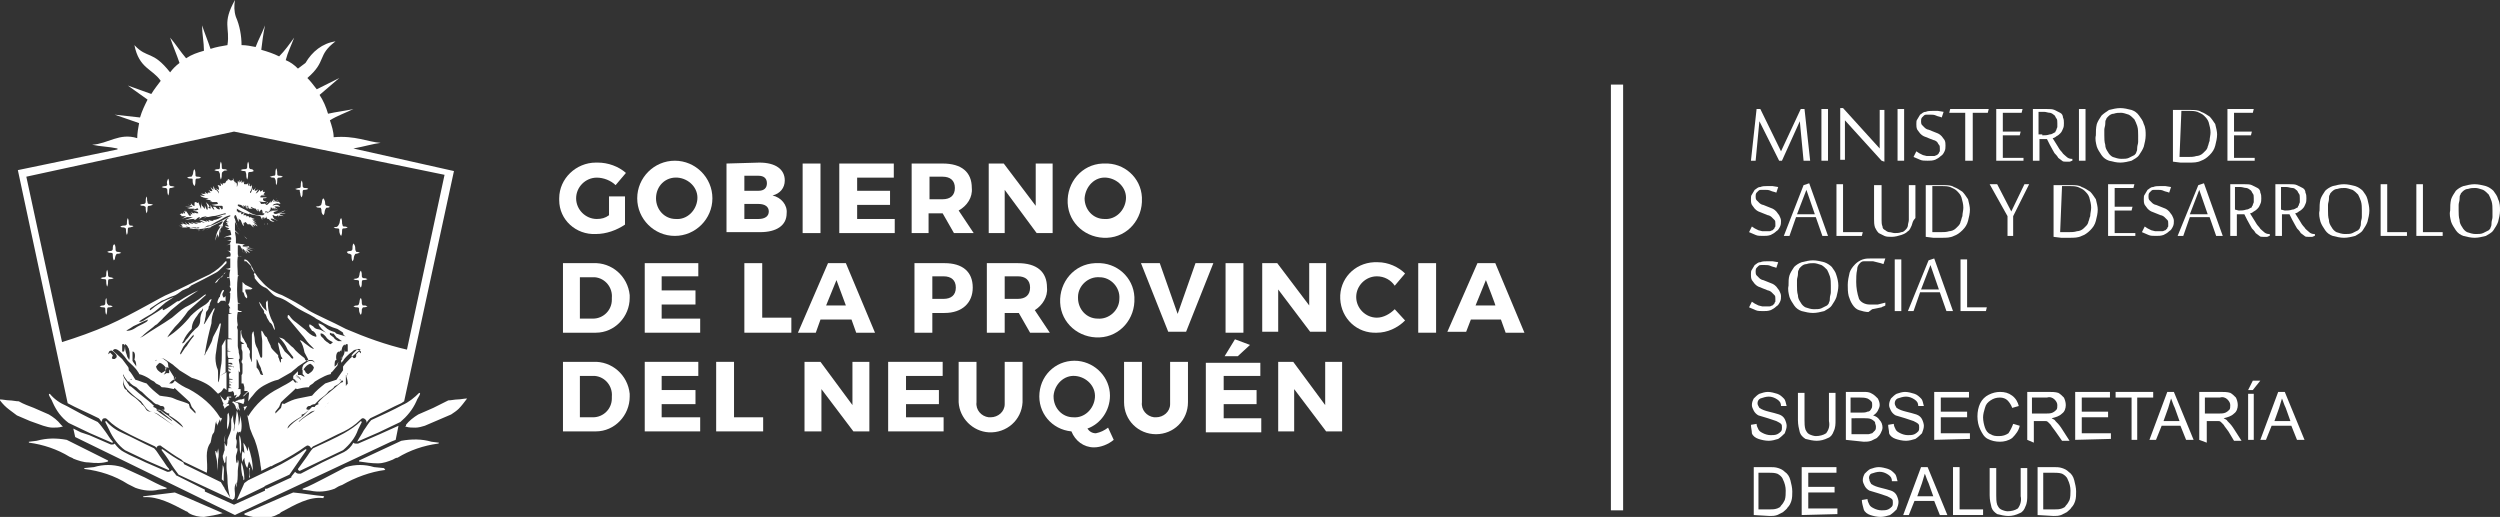 <?xml version="1.0" encoding="utf-8"?>
<!-- Generator: Adobe Illustrator 21.0.0, SVG Export Plug-In . SVG Version: 6.00 Build 0)  -->
<svg version="1.1" id="Capa_1" xmlns="http://www.w3.org/2000/svg" xmlns:xlink="http://www.w3.org/1999/xlink" x="0px" y="0px"
	 viewBox="0 0 266 55" style="enable-background:new 0 0 266 55;" xml:space="preserve">
<rect x="0" y="0" width="266" height="55" fill="#333333" stroke="none"/>
<style type="text/css">
	.st0{fill:#FFFFFF;}
</style>
<title>logo_02</title>
<path class="st0" d="M26.6,50.8L26.6,50.8c0-0.3,0-0.7,0-1c-0.1,0-0.1,0-0.1,0c0.1,0.3,0.1,0.7,0,1H26.6z M26,51L26,51
	c0-0.6-0.1-1.2-0.3-1.8c-0.1,0.5,0,1,0.1,1.5c0,0,0,0,0-0.1c0.1,0.2,0.1,0.3,0.1,0.5L26,51z M26.1,30.8L26.1,30.8h0.6
	c0.1-0.1,0.3-0.1,0-0.2c-0.2-0.1-0.4-0.2-0.6-0.3c-0.1-0.1-0.2-0.2-0.3-0.3c0,0.2,0,0.4,0,0.6s0,0.3,0,0.4c0,0.1,0,0.1,0.1,0.1
	c0.1,0.2,0.1,0.4,0.2,0.5l0,0c0.2,0.2,0.2,0.2,0.2-0.1l-0.2-0.5C26.1,31,26.1,30.9,26.1,30.8L26.1,30.8z M25.9,47.1L25.9,47.1
	c0,0.4,0.1,0.7,0.1,1.2c0-0.1-0.1-0.2-0.2-0.3l0,0c-0.1,0.4-0.1,0.8,0,1.2c0-0.2,0.1-0.3,0.2-0.5c0,0.4,0.1,0.8,0.3,1.1
	c0.1-0.2,0.1-0.5,0.2-0.7c0.2,0.3,0.3,0.7,0.4,1c0-0.9-0.2-1.8-0.5-2.6c0,0.2,0,0.4-0.1,0.5C26.3,47.7,26.1,47.4,25.9,47.1
	L25.9,47.1z M25.9,43.3L25.9,43.3c0.1,0.1,0.1,0.3,0.1,0.4c0.1-0.2,0.2-0.3,0.3-0.5L25.9,43.3z M25.7,42.5h-0.2l-0.1,0.1v-0.1
	l-0.1,0.1L25,42.7l0.2,0.1c0.2,0,0.5,0.1,0.7,0.2l0,0c0,0,0.1-0.3,0.1-0.3c0-0.1,0-0.2,0-0.3L25.7,42.5L25.7,42.5z M24.4,43.1
	L24.4,43.1L24.4,43.1C24.4,43.1,24.4,43.1,24.4,43.1c-0.1-0.3-0.4-0.1-0.6,0.1c0,0.1,0.1,0.2,0.1,0.3C24,43.3,24.2,43.2,24.4,43.1
	L24.4,43.1z M27.1,29L27.1,29c-0.2-0.4-0.4-0.9-0.7-1.2c-0.1-0.1-0.2-0.2-0.4-0.2v0.2h-0.2l0,0l0,0h0.3h0.1c0.2,0.2,0.3,0.3,0.5,0.5
	c0.1,0.1,0,0.2,0.1,0.3l0.2,0.3L27.1,29z M24.9,43.5L24.9,43.5c0,0.1,0,0.1,0,0.2C24.9,43.6,24.9,43.5,24.9,43.5z M25.4,43.3
	L25.4,43.3L25.4,43.3c0-0.2,0-0.3-0.1-0.4c-0.2-0.1-0.3-0.1-0.5-0.2l-0.1,0.1c0.2,0.1,0.4,0.4,0.4,0.6l0,0l0.2,0.3
	c0-0.2,0-0.3-0.1-0.5c0.1,0.2,0.2,0.4,0.3,0.5C25.5,43.7,25.5,43.5,25.4,43.3L25.4,43.3z M29.3,19.1L29.3,19.1
	c0.1,0.2,0,0.4,0.1,0.6c0.1-0.2,0.1-0.4,0.1-0.6s0.1-0.2,0.2-0.2s0.2,0,0.4-0.1c-0.2-0.1-0.2-0.1-0.4-0.1s-0.2-0.1-0.2-0.2
	s0-0.4-0.1-0.6c-0.1,0.2-0.1,0.4-0.1,0.6s-0.1,0.2-0.2,0.2c-0.1,0-0.3,0.1-0.4,0.1c0.2,0.1,0.2,0.1,0.4,0.1S29.2,19,29.3,19.1
	L29.3,19.1z M20.5,19.2L20.5,19.2c0,0.2,0,0.4,0.2,0.6c0.1-0.2,0.1-0.4,0.1-0.6S20.9,19,21,19s0.2,0,0.4-0.1
	c-0.2-0.1-0.2-0.1-0.4-0.1s-0.2-0.1-0.2-0.2s0-0.4-0.1-0.6c-0.2,0.2-0.1,0.4-0.2,0.6s-0.1,0.2-0.2,0.2s-0.2,0-0.4,0.1
	c0.2,0.1,0.2,0.1,0.4,0.1S20.5,19,20.5,19.2L20.5,19.2z M26.3,25.4L26.3,25.4c-0.1-0.1-0.3-0.2-0.4-0.4
	C26.1,25.3,26.2,25.4,26.3,25.4L26.3,25.4z M27.2,23.9L27.2,23.9l0.2,0.1C27.3,23.9,27.3,23.9,27.2,23.9L27.2,23.9z M28.1,23.8
	L28.1,23.8c0,0,0,0.1,0,0.1C28.1,23.9,28.2,23.8,28.1,23.8L28.1,23.8z M29.5,22.9L29.5,22.9l0.7,0.1C30,22.9,29.7,22.8,29.5,22.9
	L29.5,22.9z M28.5,23.9L28.5,23.9c0,0,0-0.1-0.1-0.2C28.5,23.9,28.5,24,28.5,23.9L28.5,23.9z M24.2,45.7L24.2,45.7
	c0.2-0.6,0.3-1.2,0.1-1.8l-0.1,0.2C24.2,44.7,24.1,45.3,24.2,45.7z M24.4,29.5L24.4,29.5c0,0-0.1,0-0.2,0s0,0.1,0,0.1
	S24.4,29.6,24.4,29.5c0.1,0.4,0.1,0.6,0.1,0.9c-0.1,0-0.1,0,0,0.2c0.1,0.1,0.1,0.3,0,0.4c-0.1,0.1-0.1,0.1,0,0.2c0,0.3,0,0.7-0.1,1
	c0,0.1-0.1,0.1-0.1,0.2s0.1,0.1,0.1,0.2c0,0.1,0.1,0.1,0.1,0.2h-0.1v0.5l0.3,0.1c-0.1,0-0.2,0-0.4,0c0,0.2,0,0.5,0,0.7
	c0,0.1,0,0.3,0,0.4c0,0.5,0,1,0,1.5c0.1,0,0.3,0,0.4,0.1h-0.5c0,0.4,0,0.8,0,1c0.1,0,0.2,0.1,0.2,0.1l-0.2-0.1v0.2l0.4,0.1h-0.4
	c0,0.3,0,0.5,0.1,0.7c0.2,0,0.5,0,0.6,0.1h-0.6c0,0.1,0,0.3,0,0.4c0.1,0,0.2,0,0.3,0c0.1,0.1,0.2,0.1,0.1,0.2l-0.4-0.1
	c0,0.1,0,0.1,0,0.2h0.2c0.1,0,0.2,0.1,0.3,0.1s0.1,0.1,0.1,0.1l-0.2-0.1h-0.4v0.2c0.2,0,0.3,0.1,0.2,0.2c-0.1-0.1-0.2-0.2-0.2-0.1
	v0.2l0.3,0.1l-0.2,0.1c0,0,0,0,0,0.1c0.1,0,0.2,0.1,0.3,0.1c-0.1,0-0.2-0.1-0.3-0.1s0,0.3,0,0.5c0.1,0,0.3,0,0.4,0.1h-0.4v0.2
	c0.1,0,0.3,0.1,0.4,0.1c-0.1,0-0.3,0-0.4-0.1c0,0.1,0,0.3,0,0.3s0.1,0,0.1,0s0.1,0,0.1,0.1h-0.2v0.2c0.1,0,0.2,0.1,0.3,0.1h-0.4v0.4
	c0.2,0,0.3,0,0.5-0.1c0,0.1,0,0.1,0.1,0.2v0.3l0.3-0.1L25,42.4l0.3-0.2h0.1l0.2-0.3v-0.1l0,0v-0.4h-0.3c0,0,0.1-0.1,0.1-0.1v-2
	c0,0.1,0,0.2,0.1,0.3s0-0.4,0-0.8c-0.2-0.8,0-0.5,0-0.7s0-0.2-0.1-0.6c0,0,0-0.1,0-0.1c0-0.2-0.1-0.4-0.1-0.6c0-0.6,0-1.1,0-1.7
	c-0.1-0.3-0.1-0.3,0-0.5c-0.1-0.5-0.1-1,0-1.4c0.1,0,0.2,0,0.3,0c0.1,0,0.1,0,0.1-0.1c-0.2,0-0.2,0-0.4-0.1v-0.7c0.1,0,0.2,0,0.3,0
	l-0.3-0.1c-0.1-0.9-0.1-1.9,0-2.8c0,0,0.1,0,0.1-0.1c-0.1,0-0.1,0-0.1,0c0-0.6-0.1-1.3,0-2c0.2-0.1,0.3,0,0.5,0
	c-0.2,0-0.3,0-0.5-0.1c0,0,0.1-0.1,0-0.1c0-0.2,0-0.2,0-0.4s0-0.4,0-0.6h0.2c0,0.1,0.1,0,0.1,0.1s0,0.4,0,0.5c0,0,0-0.3,0-0.4
	s0.1,0.2,0.1,0.1c0.2,0.5,0.2,0.5,0.2,0.5c-0.1-0.1-0.1-0.3-0.1-0.4c-0.1-0.2,0.3,0.2,0.2,0.1c0.1,0.2,0,0.2,0.1,0.4
	c0-0.1-0.1-0.3-0.1-0.4c0.1,0.1,0.2,0.3,0.3,0.4c0-0.1-0.1-0.3-0.2-0.4c0.2,0.1,0.3,0.3,0.5,0.3c-0.1-0.1-0.3-0.3-0.4-0.4
	c0.6,0.2,1.1,0.3,0.2,0c-0.2-0.1,0.6,0,0.7,0c-0.1,0-0.7,0-0.9-0.1h0.3c0.1,0,0.2,0,0.3,0c-0.7-0.1-1-0.1-0.3-0.1c0,0,0-0.1,0-0.1
	s-0.5,0.1-0.7,0c0-0.1,0.2-0.2,0.3-0.2c-0.4,0-0.7-0.1-1-0.1c0-0.1,0-0.4,0-0.5c0.5,0,0.4,0,0,0c0-0.3-0.1-0.5-0.1-0.8
	c0.6,0.5,0.6,0.5,0-0.1c0-0.1,0-0.4,0-0.6s0-0.4,0-0.3c0.2,0.4,0.4,0.7,0.6,1c-0.3-0.4-0.5-0.8-0.6-1.3c-0.1-0.1-0.1-0.3,0-0.4
	c0,0,0.1,0,0.1,0s0.3,0.8,0.3,0.7c0-0.1,0-0.2,0-0.4c0,0.1,0.1,0.2,0.2,0.2c0.3,0.8,0.4,0.8,0.3,0.3c0.1,0,0.1,0.1,0.1,0.1v-0.1
	c0.1-0.1,0.1-0.1,0.2,0s0.2,0.3,0.3,0.1c0.1,0.1,0,0.1,0.2,0.1c0,0.1,0.2,0.2,0.3,0.3c0-0.1-0.2-0.2-0.1-0.3
	c0.1,0.1,0.2,0.1,0.3,0.2c-0.1-0.1-0.1-0.2-0.2-0.3l0.4,0.3c-0.1-0.2-0.3-0.3-0.4-0.4c0-0.1-0.1-0.1-0.2-0.2
	c0.2,0.1,0.3,0.2,0.5,0.3c-0.2-0.2-0.3-0.3-0.5-0.5c0.6,0.3,0.6,0.3,0.1,0c0,0,0.1,0,0.2,0l-0.3-0.1c-0.1,0,0-0.1-0.1-0.1
	s-0.1,0.1-0.2,0s0-0.1,0-0.1s-0.1,0-0.2,0s-0.1,0.1-0.1,0s0-0.1,0-0.1s-0.2,0-0.3,0s0.1-0.1,0.1-0.2s-0.2,0.1-0.3,0.1s0-0.2,0-0.2
	c-0.1,0-0.2,0-0.3,0s-0.1-0.2-0.2-0.1v-0.3c0.3,0.2,0.6,0.4,1,0.5l0.3,0.1c0-0.1,0.1-0.1,0.2,0l1,0.2c0,0,0.1,0.2,0.2,0.4
	c0-0.1,0-0.2,0-0.3c0,0,0.1,0.1,0.1,0.2c0-0.1,0-0.2,0.1-0.2c0,0.1,0.1,0.2,0.1,0.2c0-0.1,0-0.1,0-0.2c0,0,0,0.1,0.1,0.1
	c0-0.1,0-0.2,0-0.2s0.1,0.4,0.3,0.3c0.1,0.2,0.3,0.3,0.6,0.3c-0.1-0.1-0.3-0.1-0.4-0.3c0-0.1,0.3,0,0.3,0c0.2,0.1,0.4,0.2,0.6,0.2
	c-0.2,0-0.3-0.1-0.5-0.2c-0.1-0.1-0.2-0.3-0.2-0.4s0.2,0.1,0.3,0.1h0.1c0.1,0,0.1-0.1,0.2-0.1s0,0,0,0.1s0.1,0,0.2-0.2
	c0.2-0.1,0.4,0,0.6-0.1c-0.3,0-0.5,0-0.8,0c0.5-0.1,0.9-0.4,0.7-0.3c-0.2,0.1-0.5,0.2-0.7,0.3c-0.2,0.1-0.5,0.1-0.5-0.1
	c0.1-0.1,0.3-0.1,0.5-0.2c-0.3,0-0.5,0-0.8,0.1c0-0.1,0.2-0.1,0.5-0.2c0,0,0,0,0.1,0h-0.1c-0.3,0.1-0.6,0.2-0.9,0.4
	c0-0.1,0.2-0.3,0.3-0.3c-0.3,0.1-0.5,0.3-0.7,0.5h-0.5c-0.4,0-0.8-0.2-1.1-0.4c-0.3-0.2-0.8-0.4-1.1-0.6c0,0,0,0,0-0.1s0.2,0,0.3,0
	s0.1,0.1,0.2,0.1c0.1,0.3,0.1,0.2,0.1,0s0.1,0.1,0.1,0c0.1,0.1,0.1,0.2,0.1,0.3c0-0.1,0-0.2,0-0.3c0-0.1,0.1,0,0.1,0
	c0,0.1,0,0.3,0.1,0.3s0-0.2,0-0.3h0.1c0,0.1,0,0.2,0.1,0.3c0.2,0,0.4,0,0.4,0s-0.3-0.1-0.2-0.2c0.2,0.1,0.3,0.2,0.5,0.2
	c0.3,0.5,0.2,0.2,0.2,0.1s0.1,0,0.1,0c0,0.2,0.1,0.3,0.2,0.1s0.2,0,0.2,0S28,22.9,28,22.8s0-0.2,0.1-0.1s0.2,0.4,0.4,0.3
	c-0.1-0.1-0.2-0.3-0.3-0.5c0.1,0,0.2,0,0.3,0c0,0,0.1,0,0.1,0.1s0-0.1,0.1-0.2s0,0.1,0.1,0.1l-0.1-0.2c0,0,0.1,0,0.1,0s0,0.2,0,0.2
	s0-0.3,0-0.4s0.1,0,0.2,0.1s0-0.1,0-0.1c0.1,0.1,0.2,0.1,0.3,0.2c0-0.1-0.2-0.2-0.3-0.2c0.2,0,0.4,0.1,0.6,0.2
	c-0.1-0.1-0.3-0.2-0.4-0.3c0.1-0.1,0.5,0,0.6,0c-0.1-0.2-0.5-0.3-0.8-0.1c0,0,0.1-0.2,0.2-0.2s0.3,0,0.3,0s-0.3-0.1-0.2-0.1
	s0.4,0.1,0.6,0.1c-0.1,0-0.1-0.1-0.2-0.2s-0.2,0-0.4,0c0,0,0.2-0.1,0.3-0.2c-0.1,0-0.3,0.2-0.4,0.1s0-0.1,0.1-0.1
	c-0.1,0.1-0.3,0.3-0.2,0.1c0.1-0.3,0.1-0.3-0.3,0.2c0-0.1,0,0,0-0.1s0-0.1,0-0.1s-0.2,0.3-0.3,0.3c0,0.1-0.1,0.1-0.2,0.1
	c-0.1,0,0.2-0.4,0.2-0.3s-0.3,0.3-0.3,0.2s0.1-0.1,0.1-0.1c-0.1,0.1-0.4,0.1-0.5,0.1s0-0.2-0.3-0.3c0.3,0.1,0.6,0.1,0.9,0.1
	c-0.2-0.1-0.5-0.1-0.4-0.4c0.2,0,0.3,0,0.4-0.1c-0.2,0-0.4,0-0.7,0c0-0.3,0.2-0.2,0.6-0.2c-0.1,0-0.3-0.1-0.4-0.1c0.1,0,0.2,0,0.3,0
	c-0.1,0-0.2-0.1-0.1-0.1c0-0.1,0.1-0.1,0.1-0.2c-0.1,0-0.1,0.1-0.2,0s0-0.1,0-0.2l-0.3,0.2c0,0,0-0.1-0.1-0.2
	c-0.1,0.2-0.2,0.3-0.4,0.4c0.1-0.2,0.2-0.3,0.3-0.5c-0.1,0.1-0.2,0.2-0.4,0.2c0-0.1,0.1-0.3,0.1-0.4c0,0.1-0.2,0.4-0.3,0.3
	c0-0.1,0-0.3,0.1-0.4c-0.1,0.2-0.2,0.4-0.3,0.7c-0.1,0-0.1,0.1-0.1-0.1c0.1-0.1,0.2-0.3,0.2-0.5c0-0.1,0-0.2,0-0.3
	c0,0.1-0.1,0.3-0.2,0.2s-0.1,0.1-0.1,0.2c0-0.1,0.1-0.5,0.1-0.5c-0.1,0.1-0.1,0.2-0.2,0.3c0,0,0-0.2,0-0.4c0,0.1-0.1,0.2-0.1,0.2
	s-0.2,0-0.3,0s0-0.3,0-0.3s-0.2,0.2-0.1,0.1c0-0.1,0-0.1,0.1-0.1c0,0,0,0.1-0.1,0.1s-0.1,0-0.1,0.1s0-0.1,0-0.2l-0.1,0.2
	c0-0.1,0-0.1,0-0.1c0,0,0-0.1,0-0.2s-0.1,0.2-0.2,0.2s0-0.1,0-0.2s-0.2,0.2-0.2,0.3c0,0.2-0.1,0.4-0.1,0.4s0-0.2,0-0.3
	s0.1-0.3,0.1-0.4c-0.1,0.2-0.1,0.4-0.2,0.3c0-0.1-0.1-0.1-0.1-0.2c-0.1,0.1,0,0.2,0,0.3S24.9,19,24.8,19s0.1,0.2,0.1,0.2
	s-0.2,0-0.2-0.1s0,0.1,0,0.1h-0.2c-0.1-0.1-0.2-0.2-0.3-0.1c0.2,0.1,0.3,0.2,0.2,0.1S24,19.2,24,19.5c0,0-0.1-0.2-0.1-0.2
	s0.1,0.2,0,0.2s-0.2,0-0.2,0s0,0.1,0,0.2c-0.1-0.1-0.2-0.2-0.3-0.3c0.1,0.1,0.1,0.2,0.1,0.3c0,0,0,0.1,0,0.1s-0.2-0.1-0.3-0.1
	s0,0,0,0.1c0.1,0.1,0.1,0.3,0.1,0.4c-0.1,0-0.2-0.1-0.4-0.2c0.3,0.3,0.4,0.3,0.4,0.6c-0.1-0.2-0.2-0.3-0.3-0.4h-0.1
	c-0.1-0.1-0.1-0.3-0.2-0.4c0,0.1,0,0.3,0,0.4c-0.1-0.1-0.2-0.2-0.3-0.3l0.2,0.4c-0.1,0.1-0.3,0-0.4-0.1c0,0.1,0.2,0.2,0.2,0.3
	c-0.2,0-0.3,0-0.4-0.1c0.1,0.1,0.2,0.1,0.1,0.2c-0.1,0-0.2-0.1-0.3-0.2c0,0.1,0.1,0.2,0.2,0.2c-0.1,0-0.2,0-0.3-0.1l0.1,0.1
	c0,0.1-0.2,0-0.4,0c0.1,0.1,0.3,0.2,0.4,0.2c-0.1,0.1-0.3,0-0.5,0c0.1,0.2,0.6,0.3,0.9,0.3c-0.2,0.1-0.3,0.1-0.5,0
	c0.2,0.1,0.5,0.2,0.7,0.2c0,0,0,0,0,0.1h0.2c-0.1,0.1-0.4,0.1-0.5,0c0.2,0.1,0.3,0.1,0.5,0.1c0.2,0,0.3,0,0.5,0l0.1,0.2l-0.7,0.1
	l0.5,0.1c0.2,0,0.4,0,0.6,0c0.1,0,0.1,0.1,0.1,0.2s0,0.1,0,0.1s-0.1,0.1-0.1,0.1s-0.2-0.3-0.3-0.3c0.1,0.2,0.2,0.4-0.2,0.2
	c-0.1-0.1-0.2-0.2-0.2-0.2S22.8,22,22.7,22s0.1,0.2,0.1,0.3s-0.3-0.2-0.4-0.5c0,0.1,0,0.3,0,0.4c0,0-0.1,0-0.2-0.1S22.3,22,22.3,22
	s-0.1-0.2-0.1-0.2s-0.2-0.2-0.3-0.3c0.1,0.2,0.2,0.4,0.2,0.7c0,0.1,0,0.1-0.1,0.1c-0.1-0.2-0.2-0.4-0.2-0.5c0,0,0,0.2,0,0.4
	c0,0.1-0.1-0.1-0.2-0.2s-0.1-0.1-0.1-0.1s-0.1-0.1-0.1-0.4c0,0.2,0,0.4,0,0.7c0,0.1-0.1-0.2-0.3-0.7c0,0.1-0.1,0.1-0.1,0.1
	c-0.1-0.1-0.2-0.1-0.2-0.1s-0.1,0-0.1,0.1s0,0.2,0,0.3s-0.3-0.1-0.4-0.3c0,0.1,0.1,0.1,0,0.2s-0.1,0-0.1,0.1s-0.1-0.1-0.2-0.2
	c0,0,0.1,0.2,0.2,0.2c-0.1,0-0.2,0-0.3,0h0.5c0.1,0.1,0.1,0.1,0,0.1S20,22,19.7,22l0.6,0.1c-0.1,0-0.3,0.1-0.4,0.1h0.8
	c-0.1,0.1-0.2,0.1-0.3,0.1c0.1,0,0.3,0,0.5-0.1s0.2,0.1,0.2,0.1c-0.2,0.1-0.4,0.1-0.6,0.1l0.4,0.1c0.1,0,0.2,0.1,0.2,0.2
	c-0.1,0-0.3,0-0.4-0.1v0.1c-0.2,0-0.3-0.1-0.4-0.2c0.1,0.1,0.1,0.2,0.2,0.3c-0.1,0-0.3,0-0.3-0.1c0.1,0,0.1,0.1,0.1,0.2
	s-0.1,0.1-0.2,0c-0.1-0.2-0.3-0.4-0.4-0.6c0,0.1,0.1,0.1,0.1,0.2h-0.1c0,0-0.1-0.1-0.1-0.1c0,0.1,0.1,0.2,0.1,0.3c0,0-0.1,0-0.1,0
	s-0.1-0.1-0.1-0.2s0,0.1,0,0.2s-0.1,0-0.1,0c-0.1-0.1-0.2-0.2-0.2-0.3c0,0.1,0.1,0.2,0.2,0.3s-0.1,0-0.1,0s-0.1,0.1-0.2,0.1
	c0.1,0,0.1,0.1,0.2,0.1c0,0,0,0,0,0.1c0.1,0,0.3,0,0.5,0c-0.1,0.1-0.3,0.2-0.5,0.3c0.2-0.1,0.4-0.1,0.6-0.2c0,0,0.1,0,0.1,0
	s0.4,0,0.5,0s-0.5,0.2-0.8,0.3c0.3,0,0.5-0.1,0.8-0.1s0.3,0,0.4-0.1c-0.1,0.1-0.2,0.1-0.3,0.2c0.1,0,0.2,0,0.3-0.1
	c0.1-0.1,0.2-0.2,0.4-0.2c0,0-0.1,0.1-0.1,0.1c0.1,0,0.3-0.1,0.2-0.1c-0.4,0.3-0.3,0.3,0.1,0l0.5-0.1c-0.1,0.1-0.3,0.2-0.4,0.3
	c0.2-0.1,0.4-0.3,0.5-0.2l0.5-0.1c0.4,0,0.9-0.2,1.3-0.3c0.1,0,0.2,0,0.1,0.1c-0.3,0-0.7,0.2-1,0.3c0.2,0,0.5-0.1,0.7-0.1
	c-0.3,0.2-0.6,0.4-1,0.4c0,0,0,0.1,0,0.1c-0.2,0-0.3,0-0.5-0.1c0,0.1,0,0.1,0.1,0.2c-0.1,0-0.3-0.1-0.4-0.2c0,0,0.1,0.1,0.1,0.2
	c-0.3-0.1-0.5-0.2-0.8-0.2c0.2,0.1,0.4,0.2,0.6,0.3c-0.2,0-0.3-0.1-0.5-0.1c0,0,0.1,0.1,0.1,0.1c-0.3,0-0.5,0-0.8-0.1l0.5,0.2
	c-0.1,0-0.2,0-0.3,0c-0.2-0.1-0.3-0.1-0.5-0.2c0.1,0.1,0.2,0.1,0.3,0.2c-0.2,0-0.4,0-0.6-0.2c0.1,0.1,0.1,0.2,0.2,0.3
	c-0.2,0-0.4-0.1-0.5-0.3c0,0.1,0.1,0.2,0.2,0.3c-0.2,0-0.5-0.1-0.6-0.3c0.1,0.1,0.2,0.1,0.1,0.3c-0.1-0.1-0.2,0-0.3-0.1
	c0.2,0.1,0.2,0.1,0.3,0.3c0,0.1-0.4-0.1-0.4-0.1c0.1,0,0.4,0.2,0.6,0.1c-0.1,0-0.2,0.1-0.3,0.1h0.5c0.2,0,0.4,0,0.5,0
	c0.1,0,0.2,0,0.3,0s0.2,0,0.3,0c0,0.1,0,0.1-0.1,0.1c0.1,0,0.2-0.1,0.2-0.1h0.2c0,0.1,0,0.2-0.3,0.2c0.1,0,0.2,0,0.3,0
	c0.3-0.1,0.6-0.2,0.9-0.4c0.1,0,0.3,0,0.4-0.1c0.3-0.2,0.7-0.4,1.1-0.6c0.3-0.2,0.5-0.3,0.9-0.4V23c-1.1,0.6-2.3,1.3-3.6,1.3
	c-0.2,0-0.5-0.1-0.8-0.1s-0.3-0.1-0.4-0.2c-0.1,0.1-0.4,0-0.4,0l1,0.2c0.1,0-0.2,0-0.1,0.1c0.5,0.1,1.1,0.1,1.6,0l0,0l0.6-0.1
	c-0.2,0.1-0.3,0.2-0.5,0.3c0.2-0.1,0.4-0.2,0.6-0.4c0.4-0.2,0.8-0.4,1.2-0.6c0,0-0.1,0.1,0,0.1c-0.1,0.2-0.2,0.3-0.4,0.4
	c-0.1,0.1,0.1,0.1,0.1,0c-0.1,0.1-0.2,0.2-0.3,0.3c0.1-0.1,0.2-0.2,0.4-0.3c0,0-0.1,0.1-0.1,0.2c-0.2,0.3-0.4,0.6-0.4,1
	C23,25.3,23,25.1,23,25l-0.1,0.6c0.1-0.2,0.1-0.4,0.2-0.6s0.1,0.1,0,0.4c0-0.1,0.1-0.3,0.1-0.4c0,0.1,0.1,0.2,0.1,0.3
	c0-0.3,0-0.5,0.1-0.9c0,0.2,0,0.2,0.1,0.4c-0.2-0.7,0.1-0.3,0.1-0.8c0.1,0.1,0.1,0.2,0.1,0.3c0-0.3,0-0.6,0.1-0.7
	c0.3-0.4,0.4-0.4,0.6-0.4c-0.1,0-0.3,0.1-0.3,0.3c0.1,0.1,0.1,0.1,0.2,0.1c0.1,0,0,0.1-0.3,0l0.2,0.2c0.1,0.1,0,0.1-0.2,0l0.3,0.2
	c0,0,0,0.1,0.1,0.1c-0.2,0-0.3,0-0.4-0.1c-0.1,0.2,0.2,0.2,0.4,0.3c-0.1,0.1-0.2,0.1-0.3,0.1l0.4,0.1c0,0.1,0.1,0.3,0.1,0.5
	c-0.3,0.1-0.5,0.1-0.8,0.3c0.3-0.1,0.6-0.2,0.8,0v0.2c-0.2,0-0.3,0.1-0.5,0.1c0,0,0.4,0,0.4,0c0.2,0.1-0.1,0.2,0,0.3
	c-0.2,0.1-0.4,0.2-0.5,0.4c0.1-0.2,0.3-0.3,0.5-0.3c0,0.2,0,0.5,0,0.7c-0.1,0-0.3,0-0.4-0.1c0.1,0.1,0.3,0.1,0.4,0.3s0,0.3,0,0.4
	c-0.1,0-0.3,0-0.4,0.1s0,0,0,0.1c0.1,0,0.3,0,0.4,0v1c-0.2,0.1-0.4,0.1-0.5,0.1c0.1,0,0.3,0.1,0.5,0.1
	C24.4,29.1,24.4,29.3,24.4,29.5L24.4,29.5z M23.4,18.5L23.4,18.5c0,0.2,0,0.4,0.1,0.6c0.1-0.2,0.1-0.4,0.1-0.6s0.1-0.2,0.2-0.3
	s0.2,0,0.4-0.1C24,18,24,18,23.8,18s-0.2-0.1-0.2-0.2c0-0.2,0-0.4-0.1-0.6c-0.1,0.2-0.1,0.4-0.1,0.6s-0.1,0.2-0.2,0.2
	s-0.2,0-0.4,0.1c0.2,0.1,0.3,0.1,0.4,0.1S23.3,18.3,23.4,18.5L23.4,18.5z M26.2,18.5L26.2,18.5c0,0.2,0,0.4,0.1,0.6
	c0.1-0.2,0.1-0.4,0.1-0.6s0.1-0.2,0.2-0.2s0.2,0,0.4-0.1C26.9,18,26.8,18,26.7,18c-0.1,0-0.2-0.1-0.2-0.2c0-0.2,0-0.4-0.1-0.6
	c-0.1,0.2-0.1,0.4-0.1,0.6S26.1,18,26,18s-0.2,0-0.4,0.1c0.2,0.1,0.2,0.1,0.4,0.1S26.1,18.3,26.2,18.5L26.2,18.5z M21.5,24.5
	c-0.2,0-0.4,0-0.4,0.1C21.2,24.5,21.4,24.5,21.5,24.5L21.5,24.5z M21.5,24.5L21.5,24.5c0.1,0,0.2,0,0.3-0.1L21.5,24.5 M34.5,52.8
	L34.5,52.8c-1.1-0.1-2.2-0.3-3.3-0.4l0,0L30,52.9l-3.9,1.7c0,0-0.1,0-0.1,0.1c0,0,0,0.1,0.1,0.1c0.6,0.2,1.3,0.3,1.9,0.3
	c0.6,0,1.1-0.1,1.6-0.4c0.1,0,0.2-0.1,0.3-0.2h0c1.5-0.8,3-1.7,4.5-1.5C34.5,52.8,34.5,52.7,34.5,52.8L34.5,52.8z M11.5,49.1
	L11.5,49.1C11.6,49.1,11.6,49.1,11.5,49.1c0-0.1,0-0.1,0-0.1l-4.4-2.2l0,0c-1.1-0.2-2.1-0.2-3.2,0.1l-0.8,0.1c-0.1,0,0,0.1,0,0.1
	c1.5,0.2,3,0.7,4.3,1.5c0.2,0.1,0.3,0.1,0.4,0.2c0.5,0.2,1.1,0.4,1.6,0.4C10.2,49.3,10.9,49.3,11.5,49.1z M23.7,54.6L23.7,54.6
	l-3.9-1.7l-1.2-0.5l0,0l-3.3,0.4l0,0c-0.1,0-0.1,0.1,0,0.1c1.5-0.1,3,0.7,4.5,1.5l0,0c0.1,0,0.2,0.1,0.3,0.2
	c0.5,0.3,1.1,0.4,1.6,0.4C22.4,54.9,23,54.8,23.7,54.6C23.8,54.7,23.8,54.6,23.7,54.6z M25.6,48.3L25.6,48.3c0.1-0.7,0.1-1.4-0.1-2
	c-0.1,0.3,0,0.7,0,1.1S25.5,48,25.6,48.3L25.6,48.3z M4.6,45.3L4.6,45.3c0.3,0.1,0.7,0.2,1,0.2c0.3,0,0.7,0,1-0.1h0.1l-0.1-0.1
	l-0.1-0.1c-0.4-0.5-0.8-0.8-1.3-1.1l-1.6-0.7C3.1,43.2,2.5,43,2,42.7l0,0c-0.3,0-0.7-0.1-1-0.1s-0.7-0.1-1-0.1v0.1
	c0.3,0.4,0.6,0.7,1,1c0.3,0.2,0.5,0.4,0.8,0.6l0,0c0.5,0.2,0.9,0.4,1.4,0.6S4.1,45.1,4.6,45.3z M12.3,27.2L12.3,27.2
	c0.1-0.2,0.1-0.2,0.2-0.2s0.2,0,0.4-0.1c-0.2-0.1-0.3-0.1-0.4-0.1c-0.1,0-0.2-0.1-0.2-0.2c0-0.2,0-0.4-0.1-0.6
	C12,26,12,26.3,12,26.5c0,0.1-0.1,0.2-0.2,0.2c-0.1,0-0.2,0-0.4,0.1c0.2,0.1,0.2,0.1,0.4,0.1s0.2,0.1,0.2,0.2s0,0.4,0.1,0.6
	C12.3,27.6,12.2,27.4,12.3,27.2L12.3,27.2z M42.1,46.8L42.1,46.8l0.3-1.5l-2,0.9l-2.3,1H38h-0.1c-0.1,0-0.2,0-0.3-0.1
	c-0.2,0.4-0.6,0.8-1,1c-0.8,0.4-1.5,0.7-2.3,1.1S32.8,50,32,50.4h-0.1h-0.1c-0.2,0-0.3-0.1-0.4-0.2l-0.4,0.5l0,0.1L31,50.8L28.4,52
	l0,0h-0.1l-0.1,0v0.2l-3.3,1.5l-3.1-1.4v-0.2l-3-1.5c-0.1,0-0.1-0.1-0.1-0.1l-0.4-0.5c-0.1,0.1-0.2,0.2-0.4,0.2l0,0h-0.1l0,0l-2.3-1
	c-0.8-0.4-1.6-0.7-2.3-1.1c-0.4-0.2-0.7-0.5-1-0.9c-0.1,0.1-0.2,0.1-0.3,0.1l0,0h-0.1l0,0l-2.3-1L8.6,46v0.1H8.6V46l-0.8-0.4
	l0.2,0.9l17,8.3l0.2-0.1l16.4-7.7L42.1,46.8z M46.7,47.1L46.7,47.1l-0.8-0.1c-1-0.3-2.1-0.3-3.2-0.1l0,0L38.2,49c0,0,0,0.1,0,0.1
	c0.7,0.1,1.3,0.2,2,0.2c0.6,0,1.1-0.2,1.6-0.4c0.2-0.1,0.3-0.2,0.5-0.2c1.3-0.8,2.8-1.3,4.3-1.5C46.7,47.2,46.7,47.1,46.7,47.1z
	 M11.4,32.3L11.4,32.3c-0.1-0.2,0-0.4-0.1-0.6c-0.1,0.2-0.1,0.4-0.1,0.6c0,0.1-0.1,0.2-0.2,0.2c-0.1,0-0.2,0-0.4,0.1
	c0.2,0.1,0.2,0.1,0.4,0.1s0.2,0.1,0.2,0.2s0,0.4,0.1,0.6c0.1-0.2,0.1-0.4,0.1-0.6s0.1-0.2,0.2-0.2s0.2,0,0.4-0.1
	c-0.2-0.1-0.2-0.1-0.4-0.1C11.5,32.5,11.5,32.4,11.4,32.3z M49.7,42.4L49.7,42.4c-0.3,0-0.7,0.1-1,0.1s-0.7,0.1-1,0.1l0,0l-1.6,0.8
	l-1.6,0.7c-0.5,0.3-1,0.7-1.3,1.1l0,0.1l-0.1,0.1h0.1c0.3,0.1,0.7,0.1,1,0.1c0.3,0,0.7-0.1,1-0.2c0.5-0.2,0.9-0.4,1.4-0.6
	s0.9-0.4,1.4-0.6l0,0c0.3-0.2,0.6-0.4,0.8-0.6C49.1,43.2,49.4,42.8,49.7,42.4L49.7,42.4z M29.4,21.2L29.4,21.2L29.4,21.2
	C29.5,21.1,29.4,21.1,29.4,21.2z M40.8,49.8L40.8,49.8l-1-0.1c-1-0.3-2-0.3-3,0l-2.3,1.2c-0.8,0.4-1.5,0.8-2.3,1.1c0,0,0,0.1,0,0.1
	l0.8,0.1c0.9,0.2,1.8,0.1,2.6-0.2c0.3-0.2,0.5-0.3,0.8-0.4c1.4-0.8,3-1.4,4.6-1.6C40.9,49.9,40.9,49.8,40.8,49.8z M16.9,52.1
	L16.9,52.1l0.8-0.1c0,0,0.1-0.1,0-0.1c-0.8-0.3-1.5-0.7-2.3-1.1L13,49.7c-1-0.3-2-0.3-3,0l-1,0.1c-0.1,0,0,0.1,0,0.1
	c1.6,0.2,3.2,0.7,4.6,1.6l0.8,0.4C15.2,52.2,16.1,52.3,16.9,52.1z M31.9,20.4L31.9,20.4c0.1,0.2,0,0.4,0.2,0.6
	c0.1-0.2,0.1-0.4,0.1-0.6s0.1-0.2,0.2-0.2s0.2,0,0.4-0.1c-0.1-0.1-0.2-0.1-0.4-0.1c-0.1,0-0.2-0.1-0.2-0.2c0-0.2,0-0.4-0.1-0.6
	c-0.1,0.2-0.1,0.4-0.1,0.6s-0.1,0.2-0.2,0.2c-0.1,0-0.3,0.1-0.4,0.1c0.2,0.1,0.3,0.1,0.4,0.1S31.9,20.2,31.9,20.4L31.9,20.4z
	 M34.2,22.3L34.2,22.3c0,0.2,0,0.4,0.2,0.6c0.2-0.2,0.1-0.4,0.2-0.6s0.1-0.2,0.2-0.2s0.2,0,0.3-0.1c-0.2-0.1-0.2-0.1-0.3-0.1
	s-0.2-0.1-0.2-0.2s0-0.4-0.2-0.6c-0.2,0.2-0.1,0.4-0.2,0.6c0,0.1-0.1,0.2-0.2,0.2c-0.1,0.1-0.2,0-0.4,0.1c0.2,0.1,0.2,0.1,0.4,0.1
	S34.1,22.1,34.2,22.3L34.2,22.3z M27.8,32.4L27.8,32.4c-0.3-0.4-0.3-0.4-0.1,0.1c0.1,0.2,0.3,0.4,0.4,0.6v0.2
	c0.1,0.1,0.1,0.1,0.2,0.2c0,0.1,0.1,0.2,0.1,0.3c0.1,0.2,0.2,0.3,0.3,0.5c0.2,0.1,0.3,0.3,0.4,0.6c0.2,0.4,0.2,0.2,0-0.5
	c-0.4-0.7-0.6-1.4-0.6-2.2c0-0.2-0.1-0.3-0.1-0.2c0,0.1-0.1,0.1-0.1,0.2c0,0.3,0,0.6,0.1,0.9C28.2,32.9,27.9,32.7,27.8,32.4z
	 M31.9,50.1L31.9,50.1l2.3-1.1c0.8-0.4,1.5-0.7,2.3-1.1c0.7-0.6,1.3-1.3,1.6-2.2l0.4-0.8c0,0-0.1-0.1-0.1-0.1
	c-0.5,0.5-1.1,0.9-1.8,1.3c-0.9,0.5-2,1-3.3,1.6l0,0c-0.3,0.3-0.5,0.7-0.8,1.1s-0.5,0.7-0.8,1.1C31.7,50,31.8,50.1,31.9,50.1z
	 M38,47L38,47l2.3-1c0.8-0.4,1.5-0.7,2.3-1.1c0.7-0.6,1.3-1.3,1.7-2.2c0.1-0.3,0.3-0.5,0.4-0.8c0-0.1-0.1-0.1-0.1-0.1
	c-0.5,0.5-1.1,1-1.8,1.3c-0.9,0.5-2,1-3.3,1.6l0,0c-0.3,0.3-0.5,0.7-0.8,1.1C38.5,46.2,38.2,46.6,38,47C37.8,47,37.9,47,38,47z
	 M11.7,29.5L11.7,29.5c-0.1,0-0.2-0.1-0.2-0.2s0-0.4-0.1-0.6c-0.1,0.2-0.1,0.4-0.1,0.6c0,0.1-0.1,0.2-0.2,0.2s-0.2,0-0.4,0.1
	c0.2,0.1,0.2,0.1,0.4,0.1s0.2,0.1,0.2,0.2s0,0.4,0.1,0.6c0.1-0.2,0.1-0.4,0.1-0.6s0.1-0.2,0.2-0.2s0.2,0,0.4-0.1
	C11.8,29.5,11.8,29.5,11.7,29.5z M15.7,21.5L15.7,21.5c-0.1-0.2,0-0.4-0.1-0.6c-0.1,0.2-0.1,0.4-0.1,0.6c0,0.1-0.1,0.2-0.2,0.2
	c-0.1,0-0.2,0-0.4,0.1c0.1,0.1,0.2,0.1,0.4,0.1c0.2,0.1,0.2,0.1,0.2,0.2s0,0.4,0.1,0.6c0.1-0.2,0.1-0.4,0.1-0.6s0.1-0.2,0.2-0.2
	c0.1,0,0.3-0.1,0.4-0.1c-0.2-0.1-0.2-0.1-0.4-0.1S15.7,21.6,15.7,21.5L15.7,21.5z M18,19.6L18,19.6c0-0.2,0-0.4-0.1-0.6
	c-0.1,0.2-0.2,0.4-0.1,0.6c0,0.1-0.1,0.2-0.2,0.2s-0.2,0-0.4,0.1c0.2,0.1,0.3,0.1,0.4,0.1s0.2,0.1,0.2,0.2s0,0.4,0.1,0.6
	c0.1-0.2,0.1-0.4,0.1-0.6s0.1-0.2,0.2-0.2c0.1,0,0.3-0.1,0.4-0.1c-0.2-0.1-0.3-0.1-0.4-0.1C18.1,19.8,18,19.7,18,19.6z M36.4,23.8
	L36.4,23.8c0-0.2,0-0.4-0.1-0.6c-0.2,0.2-0.1,0.4-0.2,0.6S36,24,35.9,24.1s-0.2,0-0.4,0.1c0.2,0.1,0.2,0.1,0.4,0.1s0.2,0.1,0.2,0.2
	s0,0.4,0.2,0.6c0.1-0.2,0.1-0.4,0.1-0.6s0.1-0.2,0.2-0.2s0.2,0,0.4-0.1c-0.2-0.1-0.2-0.1-0.4-0.1S36.5,24,36.4,23.8L36.4,23.8z
	 M38.7,29.6L38.7,29.6c-0.1,0-0.2-0.1-0.2-0.2c0-0.2,0-0.4-0.1-0.6c-0.2,0.2-0.1,0.4-0.2,0.6c0,0.1-0.1,0.2-0.2,0.2
	c-0.1,0.1-0.2,0-0.4,0.1c0.2,0.1,0.2,0.1,0.4,0.1s0.2,0.1,0.2,0.2s0,0.4,0.2,0.6c0.1-0.2,0.1-0.4,0.1-0.6s0.1-0.2,0.2-0.2
	s0.2,0,0.4-0.1C38.9,29.6,38.9,29.6,38.7,29.6L38.7,29.6z M38.5,32.3L38.5,32.3c0-0.2,0-0.4-0.1-0.6c-0.2,0.2-0.1,0.4-0.2,0.6
	c0,0.1-0.1,0.2-0.2,0.2c-0.1,0-0.2,0-0.4,0.1c0.2,0.1,0.2,0.1,0.4,0.1s0.2,0.1,0.2,0.2s0,0.4,0.2,0.6c0.1-0.2,0.1-0.4,0.1-0.6
	c0.1-0.2,0.1-0.2,0.2-0.2s0.2,0,0.4-0.1c-0.2-0.1-0.2-0.1-0.4-0.1S38.6,32.5,38.5,32.3L38.5,32.3z M37.8,26.5L37.8,26.5
	c0-0.2,0-0.4-0.2-0.6c-0.1,0.2-0.1,0.4-0.1,0.6c0,0.1-0.1,0.2-0.2,0.2c-0.1,0-0.2,0-0.4,0.1C37,27,37.1,27,37.2,27
	c0.2,0.1,0.2,0.1,0.2,0.2s0,0.4,0.1,0.6c0.2-0.2,0.1-0.4,0.2-0.6s0.1-0.2,0.2-0.2c0.1,0,0.3-0.1,0.4-0.1c-0.2-0.1-0.2-0.1-0.4-0.1
	C37.9,26.7,37.8,26.7,37.8,26.5L37.8,26.5z M13.7,23.8L13.7,23.8c0-0.2,0-0.4-0.1-0.6c-0.1,0.2-0.1,0.4-0.1,0.6S13.3,24,13.2,24
	s-0.2,0-0.4,0.1c0.1,0.1,0.2,0.1,0.4,0.1c0.2,0.1,0.2,0.1,0.2,0.2s0,0.4,0.1,0.6c0.1-0.2,0.1-0.4,0.1-0.6s0.1-0.2,0.2-0.2
	c0.1,0,0.3-0.1,0.4-0.1C14.1,24,14.1,24,13.9,24S13.8,23.9,13.7,23.8z M30.8,50.5L30.8,50.5L30.8,50.5c0.3-0.4,0.6-0.9,0.9-1.3
	l0.9-1.3c0-0.1,0-0.1-0.1-0.1c-0.8,0.6-1.7,1.1-2.6,1.6l-1,0.5l0,0l-2.5,1.2l0,0l0,0L26,51.4l-0.8,1.8l2.9-1.4l0,0l0.1-0.1
	L30.8,50.5z M23.9,47.1L23.9,47.1c0-0.3,0-0.6,0.1-0.9C23.9,46.5,23.8,46.8,23.9,47.1L23.9,47.1z M13.3,47.9L13.3,47.9
	c0.8,0.4,1.5,0.7,2.3,1.1l2.3,1c0.1,0,0.1,0,0.1-0.1c-0.3-0.3-0.5-0.7-0.8-1.1s-0.5-0.8-0.8-1.1l0,0c-1.3-0.6-2.4-1.2-3.3-1.6
	c-0.7-0.3-1.3-0.7-1.8-1.3c0,0-0.1,0-0.1,0.1l0.4,0.8C12,46.6,12.6,47.4,13.3,47.9z M38.4,37.6L38.4,37.6l-0.2-0.2
	c-0.1,0.1-0.2,0.2-0.3,0.3l0,0.2c0,0.1-0.1,0.1-0.1,0.2c-0.1,0-0.1,0-0.2,0c0-0.1-0.1-0.1-0.2-0.2c0-0.2,0.4-0.5,0.6-0.7
	C38.5,37.3,38.4,37.5,38.4,37.6z M36.5,39L36.5,39c0,0.1,0,0.3,0,0.4l-0.7,1l-1.2,0.4c-0.5,0.4-1,0.8-1.4,1.3
	c-0.5,0.1-1,0.2-1.5,0.3s-0.9,0.3-1.3,0.5L30.2,43l-0.1-0.1L30,43l-0.1,0.4L29.3,44c0-0.1,0-0.1,0-0.2l0.4-0.5
	c0.1-0.2,0.1-0.3,0.2-0.5c0.5-0.5,1.1-1,1.6-1.5c0,0,0,0.1,0.1,0.1c0.4-0.1,0.8-0.2,1.3-0.2l0,0c0,0,0-0.1,0-0.1l0,0L33,41l0,0
	l0.3-0.2c0.1-0.1,0.1-0.1,0.2-0.2c0.2-0.1,0.3-0.2,0.5-0.3c0.4-0.2,0.7-0.4,1.2-0.5c0-0.1,0-0.2,0.1-0.2l0,0
	c0.2-0.2,0.4-0.5,0.6-0.7l0,0l0,0c0-0.1,0.1-0.3,0.1-0.4l0,0c-0.1,0.2-0.2,0.4-0.4,0.5c0-0.4,0-0.7,0.2-0.7c-0.1-0.4,0-0.9,0.3-0.9
	v0.1c0.1-0.2,0.1-0.3,0.2-0.1c0-0.1,0.1-0.3,0.1-0.4V37l0.1-0.2c0.1-0.1,0.2-0.2,0.3-0.2l0,0l0,0c-0.1,0-0.1,0.1-0.2,0.1h0.1
	c0,0.3,0,0.7-0.1,1c-0.1,0.2-0.2,0.3-0.2,0.5s-0.2,0.1-0.1-0.3l0,0c0,0.2,0,0.4,0,0.7l0.2-0.2c0.1-0.2,0.3-0.4,0.4-0.5
	c0.2-0.2,0.3-0.3,0.6-0.5l0,0c0.1-0.1,0.2-0.2,0.4-0.2c0.2-0.1,0.4-0.1,0.5,0l0,0l0,0l0,0l0,0h-0.1l-1,0.9
	C37,38.4,36.7,38.7,36.5,39z M37,40.8L37,40.8c0,0,0,0.1-0.1,0.1l0,0l0,0c-0.1,0.2-0.2,0.4-0.4,0.4c0,0,0,0.1,0,0.1
	c-0.2,0.2-0.4,0.4-0.7,0.6c-0.3,0.2-0.6,0.4-0.8,0.7C34.9,43,34.8,43,34.8,43c-0.1,0.2-0.2,0.3-0.3,0.4s-0.4,0.3-0.5,0.3
	c-0.2,0-0.4,0.1-0.6,0.2c-0.2,0.1-0.4,0.2-0.6,0.4l-1.3,0.9l0,0l0,0l1.3-0.9c0.2-0.1,0.4-0.3,0.6-0.4c0.2-0.1,0.4-0.2,0.6-0.2l0,0
	c0.1,0,0.3-0.1,0.5-0.3c0.2-0.2,0.4-0.5,0.6-0.8l0,0c0.4-0.3,0.8-0.6,1.2-1l0.2-0.2l0,0c0.2-0.1,0.3-0.2,0.3-0.3V41l0,0V41l0,0
	c0,0,0-0.1,0-0.1l0,0l0,0l0,0l0,0c0-0.3,0-0.7,0-1l0,0l0,0C36.9,40.2,37,40.5,37,40.8z M33.5,43.7L33.5,43.7
	c-0.6,0.4-1.2,0.7-1.7,1.2c-0.1-0.1,0.8-0.7,1.3-1.1C33.2,43.8,33.3,43.7,33.5,43.7L33.5,43.7z M36.1,40.4L36.1,40.4L36.1,40.4
	c0.2,0,0.1-0.1,0.2,0.1s0,0,0,0l0,0C36.4,40.5,36.3,40.5,36.1,40.4L36.1,40.4z M36.2,40.6L36.2,40.6L36.2,40.6L36.2,40.6
	C36.2,40.6,36.2,40.6,36.2,40.6c-0.1-0.1-0.2-0.1-0.2-0.1l0,0l0,0C36.1,40.5,36.1,40.5,36.2,40.6C36.1,40.5,36.2,40.6,36.2,40.6
	L36.2,40.6z M30.6,45.6L30.6,45.6c0-0.2,0.1-0.5,1.5-1.3c0-0.1,0-0.1,0-0.2c0.3,0,0.5-0.3,0.8-0.5c-0.1,0-0.3,0-0.3-0.1
	s0.1-0.3,0.3-0.3c0,0,0.1,0,0.1,0c0.1-0.1,0.3-0.2,0.5-0.2l0.5-0.5c0.4-0.3,0.7-0.5,1-0.9c0.2-0.1,0.5-0.3,0.6-0.5
	c0.2-0.1,0.4-0.2,0.6-0.4c0,0,0-0.1,0.1-0.1c0-0.1,0-0.1,0-0.1h0.2c0.2-0.2,0.4-0.5,0.5-0.8c0.1,0,0,0-0.1,0.3l-0.4,0.5v0.1l0,0l0,0
	l0,0l0,0l0,0l0,0l-0.1,0.1c0,0-0.1,0-0.1,0c-0.4,0.3-0.8,0.7-1.2,1c-0.5,0.4-0.9,0.7-1.3,1.2c0.1,0,0.1,0.1,0.1,0.1
	c-0.3,0.1-0.4,0.2-0.4,0.3h-0.3L32.5,44c-0.1,0.1-0.2,0.2-0.3,0.3C31.5,44.7,31,45.1,30.6,45.6L30.6,45.6z M30.5,42.9L30.5,42.9
	l-0.1,0.2l0,0l0,0L30.5,42.9L30.5,42.9C30.5,42.9,30.5,42.8,30.5,42.9L30.5,42.9z M31.5,40.5L31.5,40.5c-0.1-0.1-0.1-0.2-0.2-0.3
	l0,0l0,0c0.1,0.2,0.2,0.5,0.4,0.6l0,0l0,0C31.7,40.7,31.5,40.6,31.5,40.5L31.5,40.5z M31.4,40L31.4,40c0.2,0.1,0.3,0.2,0.4,0.3
	c0.1,0.1,0.2,0.3,0.2,0.4l0,0c0-0.1-0.1-0.3-0.2-0.4C31.7,40.2,31.5,40.1,31.4,40L31.4,40L31.4,40z M31.5,39.9L31.5,39.9
	C31.5,39.9,31.5,39.9,31.5,39.9c0.2,0.1,0.3,0.2,0.4,0.3c0.1,0.1,0.1,0.2,0.1,0.3l0,0l0,0c0-0.1-0.1-0.2-0.2-0.3
	C31.8,40.2,31.7,40.1,31.5,39.9C31.6,40,31.5,40,31.5,39.9L31.5,39.9z M32.3,39.3L32.3,39.3c0.2-0.3,0.4-0.5,0.7-0.6
	c0.2,0.1,0.3,0.2,0.4,0.4c-0.1,0.4-0.3,0.5-0.6,0.7c-0.1,0-0.2-0.1-0.3-0.2l0,0C32.5,39.5,32.4,39.4,32.3,39.3L32.3,39.3z M34.8,36
	L34.8,36L34.8,36c0.2,0.2,0.4,0.3,0.6,0.4c0,0.1-0.1,0.1-0.2,0.2s-0.3-0.2-0.4-0.2c-0.1-0.1-0.3-0.2-0.4-0.4
	c-0.2-0.2-0.3-0.2-0.3-0.5C34.3,35.4,34.6,35.7,34.8,36z M35.5,35.5L35.5,35.5l0.3,0.4c0.2,0.1,0.4,0.3,0.6,0.4h-0.4
	c-0.2-0.1-0.4-0.2-0.5-0.4c-0.1-0.1-0.3-0.2-0.4-0.3c0-0.1,0-0.1,0-0.2C35.3,35.5,35.4,35.5,35.5,35.5L35.5,35.5z M36.9,36.6
	L36.9,36.6c0,0,0.1,0,0.1,0.1c0,0.2,0,0.4,0,0.7h-0.3C36.7,37,36.6,36.7,36.9,36.6L36.9,36.6z M27.7,39.8L27.7,39.8
	c-0.1-0.3-0.2-0.5-0.4-0.7c0-0.3,0-0.6,0-0.8s0.1,0,0.2,0.3s0.3,0.5,0.3,0.8c0.1,0.1,0.1,0.3,0.2,0.5C27.9,39.9,27.8,39.9,27.7,39.8
	z M11.9,37.3L11.9,37.3c0.3,0.2,0.6,0.5,0.5,0.7c0,0.1-0.1,0.1-0.2,0.2c-0.1,0-0.1,0-0.2,0c0,0-0.1-0.1-0.1-0.1l0.1-0.3l-0.3-0.3
	c0,0.1-0.1,0.1-0.2,0.2C11.6,37.4,11.6,37.3,11.9,37.3z M13.6,38.4L13.6,38.4c0.4,0.4,0.8,0.7,1.1,1.2l0,0l0,0
	c0.1,0.1,0.1,0.2,0.1,0.2c0.4,0.1,0.8,0.3,1.1,0.5c0.1,0.1,0.3,0.2,0.5,0.3l0.2,0.2L17,41l0,0l0.2,0.2c0.4,0,0.9,0.1,1.3,0.2
	c0,0,0-0.1,0.1-0.1c0.5,0.5,1.1,1,1.6,1.5c0.1,0.2,0.1,0.3,0.2,0.5l0.4,0.5c0,0.1,0,0.1,0,0.2l-0.6-0.6c0-0.1-0.1-0.3-0.1-0.4
	l-0.2-0.1h0c-0.5-0.2-1-0.3-1.4-0.5s-1-0.2-1.5-0.3c-0.5-0.4-1-0.8-1.4-1.3c-0.4-0.1-0.8-0.3-1.2-0.4c-0.2-0.3-0.4-0.7-0.7-1
	c0-0.1,0-0.3-0.1-0.4l-0.6-0.8l-1-0.9C12.2,37,12.6,37,13.6,38.4z M13,36.7L13,36.7c0-0.1,0.1-0.1,0.1-0.1c0.3,0.1,0.2,0.3,0.1,0.8
	H13C13,37.1,13,36.9,13,36.7z M13.3,36.6L13.3,36.6L13.3,36.6c0.1,0.1,0.2,0.1,0.3,0.3c0,0.1,0.1,0.1,0.1,0.2l0,0
	c0.1,0.3,0.1,0.5,0.1,0.8l0,0c0,0.4-0.1,0.5-0.1,0.3c-0.1-0.1-0.2-0.3-0.2-0.4C13.3,37.3,13.3,37,13.3,36.6l0.1,0.1
	C13.3,36.6,13.3,36.6,13.3,36.6C13.2,36.5,13.3,36.6,13.3,36.6L13.3,36.6z M14.5,39L14.5,39c-0.1-0.2-0.3-0.4-0.4-0.6
	c0-0.3,0-0.7,0-1c0.3,0,0.3,0.5,0.2,0.9C14.4,38.3,14.5,38.6,14.5,39z M14.2,34.7L14.2,34.7c0.7-0.3,1.8-0.9,1.5-0.6
	c0,0.2-0.9,0.5-1.3,0.8c-0.3,0.2-0.6,0.3-0.9,0.3C13.3,35.2,13.8,35,14.2,34.7L14.2,34.7z M17,38.6L17,38.6c0.3,0.1,0.5,0.3,0.7,0.6
	c0,0.1-0.1,0.2-0.2,0.3l0,0c-0.1,0.1-0.2,0.1-0.3,0.2c-0.3-0.2-0.5-0.3-0.6-0.7C16.7,38.9,16.8,38.7,17,38.6z M18.1,40.1L18.1,40.1
	c0.1-0.1,0.2-0.2,0.3-0.3l0,0l0,0C18.3,39.9,18.2,40,18.1,40.1c0,0.1-0.1,0.2-0.1,0.3l0,0l0,0C18,40.3,18.1,40.2,18.1,40.1
	L18.1,40.1z M18.7,39.9L18.7,39.9L18.7,39.9c-0.2,0.1-0.3,0.2-0.4,0.3c-0.1,0.1-0.1,0.2-0.1,0.4l0,0l0,0c0-0.2,0.1-0.3,0.2-0.4
	C18.4,40.1,18.5,40,18.7,39.9C18.7,39.9,18.6,39.9,18.7,39.9L18.7,39.9z M18.7,40.1L18.7,40.1c0,0.1-0.1,0.3-0.2,0.4
	c-0.1,0.1-0.2,0.2-0.3,0.3l0,0l0,0c0.1-0.1,0.2-0.2,0.3-0.3C18.6,40.3,18.6,40.2,18.7,40.1L18.7,40.1L18.7,40.1L18.7,40.1z
	 M13.9,40.5L13.9,40.5c0,0,0.1,0,0.1,0l0,0l0,0C14,40.5,14,40.5,13.9,40.5C13.9,40.5,13.9,40.5,13.9,40.5L13.9,40.5L13.9,40.5
	C13.9,40.5,13.9,40.5,13.9,40.5L13.9,40.5z M13.7,40.5L13.7,40.5L13.7,40.5L13.7,40.5c0.1-0.1,0.2-0.1,0.3-0.2c0,0,0,0.1,0,0.1
	C13.9,40.4,13.8,40.4,13.7,40.5L13.7,40.5z M18.3,44.8L18.3,44.8c-0.6-0.4-1.2-0.8-1.7-1.2c0.1,0,0.3,0.1,0.5,0.1
	C17.4,44.1,18.4,44.7,18.3,44.8L18.3,44.8z M18.1,44.4L18.1,44.4c-0.1-0.1-0.2-0.2-0.4-0.3s-0.5-0.4-0.7-0.5h-0.3
	c0-0.1-0.1-0.2-0.4-0.3c0-0.1,0.1-0.1,0.1-0.1c-0.4-0.4-0.8-0.7-1.3-1.1c-0.4-0.3-0.8-0.7-1.2-1h-0.1c-0.2-0.3-0.4-0.6-0.6-0.9
	c0-0.1,0-0.1-0.1-0.2c0,0.3,0,0.6,0.1,0.9c0.1,0.2,0.2,0.4,0.4,0.6l0.1,0.1c0,0,0.1,0.1,0.1,0.1c0.4,0.4,0.8,0.7,1.2,1l0,0
	c0.2,0.3,0.4,0.5,0.6,0.8c0.2,0.2,0.4,0.3,0.5,0.3l0,0c0.2,0.1,0.4,0.1,0.6,0.2c0.2,0.1,0.4,0.3,0.6,0.4l1.2,0.9l0,0l0,0l-1.3-0.9
	c-0.2-0.1-0.4-0.3-0.6-0.4c-0.2-0.1-0.4-0.2-0.6-0.2c-0.2,0-0.4-0.1-0.5-0.3s-0.2-0.3-0.3-0.4c0,0-0.1,0-0.2-0.2
	c-0.3-0.3-0.5-0.5-0.8-0.7c-0.3-0.2-0.5-0.4-0.7-0.6c0,0,0-0.1,0-0.1c-0.3-0.1-0.3-0.3-0.4-0.6c0-0.4,0-0.7,0-1.1l0,0l0,0l0,0
	c0.1,0.3,0.3,0.5,0.5,0.8h0.2c0,0-0.1,0.1,0,0.1s0,0.1,0.1,0.1c0.2,0.2,0.4,0.3,0.6,0.4c0.2,0.2,0.4,0.4,0.6,0.5
	c0.3,0.3,0.6,0.6,1,0.9c0.1,0.1,0.3,0.3,0.5,0.4c0.2,0,0.3,0.1,0.5,0.2h0.1c0.2,0,0.3,0.1,0.3,0.3s-0.1,0.1-0.3,0
	c0.3,0.2,0.5,0.5,0.8,0.5c0,0.1,0,0.1,0,0.2c1.3,0.8,1.4,1.1,1.5,1.3C19,45.1,18.5,44.7,18.1,44.4L18.1,44.4z M19.2,37.5L19.2,37.5
	l0.3-0.6l0.3-0.4c0.3-0.3,0.5-0.6,0.8-0.9c0,0.1,0,0.1,0,0.2c-0.2,0.2-0.4,0.5-0.6,0.8c-0.1,0.2-0.2,0.3-0.3,0.4
	c-0.2,0.3-0.2,0.3-0.4,0.6C19.3,37.7,19.1,37.8,19.2,37.5L19.2,37.5z M19.5,36.3L19.5,36.3c0.2-0.5,0.5-0.9,0.9-1.3
	c0-0.3,0.1-0.7,0.3-1c0.1-0.2,0.3-0.4,0.4-0.6c0.1-0.1,0.2-0.3,0.4-0.4c0.1-0.3,0.1-0.2,0.1,0c-0.2,0.3-0.3,0.7-0.3,1.1
	c0,0.4-0.2,0.7-0.5,0.9c-0.2,0.2-0.5,0.5-0.7,0.8s-0.3,0.3-0.4,0.5S19.2,36.7,19.5,36.3L19.5,36.3z M7.2,42.9L7.2,42.9L7.2,42.9
	c0.9,0.5,2.1,1,3.3,1.6l0,0l0,0l0.1,0.1l0.2,0.3c0-0.1,0.1-0.2,0.1-0.3c0.1-0.1,0.2-0.1,0.3-0.1c0.1,0,0.2,0.1,0.3,0.2
	c0.5,0.5,1.1,0.9,1.7,1.2c0.9,0.5,2,1,3.3,1.6l0,0l0,0l0.1,0.1l0,0.1c0.1-0.2,0.2-0.3,0.4-0.3c0.1,0,0.1,0,0.2,0.1l0,0
	c0.7,0.5,1.4,1,2.1,1.4l0.1,0.1l0.1,0.1l2.5,1.2c0.1-0.6,0-1.2,0-1.8c0-0.5,0.1-1,0.4-1.4c0.1-0.3,0.1-0.8,0.3-1s0.1-0.7,0.3-1.3
	c0,0,0-0.1,0-0.1c0,0.2,0,0.4,0.1,0.4c0,0.1,0,0.1,0,0.2c0.1-0.2,0.2-0.5,0.3-0.7c0,0.1,0.1,0.2,0,0.4c0.1-0.2,0.2-0.4,0.2-0.5
	c0,0-0.1-0.1-0.1,0c0,0-0.1-0.1-0.1-0.1l0,0c-0.8-1.3-2-2.3-3.3-3c-0.5-0.2-1-0.5-1.5-0.9c-0.1,0.1-0.1,0.2-0.3,0.3l0,0
	c-0.1,0-0.2,0-0.3,0l0,0c0.1-0.1,0.2-0.2,0.3-0.3l0,0l0.2-0.1c0-0.1,0-0.2,0-0.3L18,39.3c0,0.1,0,0.3,0,0.4h-0.3
	c-0.1,0.1-0.2,0.1-0.3,0.2c0.1-0.1,0.1-0.2,0.2-0.3c0-0.1,0-0.2,0-0.4c0,0,0-0.1,0.1-0.1H18l-0.1-0.1c0-0.2,0-0.3-0.1-0.5
	c-0.1-0.1-0.3-0.2-0.4-0.3c-0.1-0.1-0.3-0.1-0.4-0.1c-0.2,0-0.3,0.1-0.4,0.3c0,0-0.1,0-0.1,0c0,0,0,0,0,0c0.1-0.1,0.3-0.2,0.5-0.3
	c0.2,0,0.3,0,0.5,0.1c0.3,0.2,0.6,0.4,0.9,0.6c0.2,0.2,0.5,0.4,0.7,0.6l1.3,0.8c0.4,0.1,0.9,0.3,1.3,0.5c0.4,0.2,0.7,0.4,1,0.7
	c0.2,0.2,0.3,0.3,0.5,0.5c0.1-0.1,0.2-0.1,0.3-0.2l0.1-0.1l0.2-0.3l0,0l0,0c0.1,0,0.2,0.1,0.3,0.2l0,0v-1l0,0l0,0l0,0v-0.7
	c0,0,0-0.1,0-0.2L23.4,40l0.6-0.4v-0.3h0v-0.1l0,0v-0.5l0,0l0,0l0,0c0,0,0-0.1,0-0.2c0-0.1,0-0.1,0-0.2v-0.2c0-0.1,0-0.2,0-0.3l0,0
	v-0.4V37l0,0c0-0.2,0-0.3,0-0.6s0-0.2,0-0.3c-0.1,0.2-0.3,0.5-0.4,0.7c0,0.1,0,0.1,0,0.2c0,0.2,0,0.5,0,0.7c0,0.4,0,0.9-0.1,1.3
	c-0.1,0.4-0.1,1.2-0.2,1.5s-0.1,0.2-0.1-0.2s0-0.3,0-0.7s-0.1-0.3-0.2-0.8c-0.1-0.5-0.1-0.9,0-1.4c0.1-1,0.4-2.1,0.5-2.9
	c0-0.1-0.1-0.2-0.2,0.1s-0.4,0.8-0.6,1.2c-0.1,0.2-0.1,0.4-0.2,0.6s-0.2,0.4-0.3,0.6c-0.1,0.2-0.2,0.4-0.3,0.5
	c-0.1,0.4-0.2,0.4-0.1,0.1c0.2-1.2,0.4-2.1,0.7-3.2c0-0.5,0.1-1,0.3-1.4c0.1-0.2,0-0.3-0.1-0.1c-0.3,0.5-0.6,1-0.9,1.5
	c-0.2,0.2-0.1,0.1,0-0.3c0-0.2,0.1-0.4,0.1-0.6c0-0.1,0-0.3,0.1-0.4c0.1-0.1,0.2-0.2,0.2-0.4c0-0.1,0-0.1,0.1-0.2
	c0-0.2,0.1-0.4,0.2-0.6c0.1-0.1-0.2-0.1-0.3,0.2c-0.1,0.1-0.3,0.3-0.5,0.4c-0.5,0.3-1,0.7-1.4,1.1c-0.7,0.9-1.6,1.7-2.5,2.3
	c0.2-0.4,0.5-0.7,0.8-1.1c0.5-0.5,1-1.1,1.4-1.7c0.7-0.6,1.2-1.1,1.9-1.7c0.1-0.1-0.1-0.1-0.3,0.1c-0.6,0.5-1.3,0.9-1.9,1.2
	c-0.5,0.3-0.9,0.7-1.4,1.1c-1,0.7-2.1,1.3-3.1,2c-0.4,0.2-0.3,0.1-0.1,0c0.4-0.4,0.7-0.6,1.2-1c0.1-0.1,0.2-0.2,0.4-0.3
	c0.5-0.5,1-1,1.5-1.5l1.1-0.9c0.6-0.4,1.2-0.8,1.8-1.2c-0.7,0.3-1.4,0.7-2,1.1c-0.1,0.1-0.2,0-0.3,0.1c-0.4,0.3-1,0.7-1.4,0.9
	c-0.1,0-0.1-0.1-0.1-0.2c-0.7,0.5-1.3,0.8-2,1.3c-0.2,0.1-0.4,0.2-0.5,0.1c0.4-0.3,0.8-0.5,1.3-0.8s1-0.8,1.5-1.2
	c0.3-0.2,0.6-0.4,0.9-0.6C17.4,32,16.7,32.4,16,33c-0.1,0-0.1,0,0-0.2l1.2-0.8c0.4-0.1,0.8-0.4,1.2-0.5s0.7-0.4,1-0.6l0.7-0.3
	c0-0.1,0.2-0.1,0.2-0.2c1-0.5,1.8-0.9,2.7-1.4c0.2-0.1,0.4-0.3,0.6-0.5c0.2-0.2,0.3-0.3,0.5-0.5V28v-0.2H24c-0.5,0.6-1,1-1.7,1.4
	c-1.1,0.5-3.2,1.6-4.4,2.1c-0.6,0.2-3.7,2.1-6.4,3.3c-1.6,0.7-3.3,1.3-4.9,1.8L2.8,18.8l22.1-4.8l22.4,4.6l-4,18.6
	c-2.2-0.5-4.4-1.3-6.5-2.2c-1.5-0.8-3.2-1.5-4-2c-0.9-0.6-1.8-1.1-2.8-1.6c-0.9-0.3-1.6-0.8-2.2-1.5c-0.3-0.3-0.5-0.6-0.7-0.9
	L27,29.2c0.1,0.1,0.1,0.2,0.1,0.4c0.3,0.4,0.6,0.8,1.1,1c0.1,0,0.1,0.1,0.2,0.1c0.1,0.1,0.3,0.3,0.4,0.4c0.2,0.2,0.4,0.4,0.7,0.5
	c0.4,0.1,0.8,0.3,1.1,0.5c0.6,0.4,1.2,0.8,1.8,1.1c0.4,0.2,0.8,0.4,1.1,0.6c0.1,0.1,0.3,0.2,0.5,0.3c0.6,0.4,1.2,0.7,1.9,0.9
	c0.3,0.2,0.5,0.3,0.6,0.4c0,0.2,0.1,0.3,0.3,0.4c-0.4-0.1-0.3-0.1-1-0.3c-0.1-0.1-0.2-0.2-0.3-0.2c-0.3-0.1-0.6-0.2-0.9-0.5
	c-0.2-0.2-0.4-0.3-0.7-0.4c0,0,0,0,0,0.1c0.1,0.3,0.5,0.7,0.8,0.9c-0.2-0.1-0.4-0.2-0.6-0.3c-0.2-0.1-0.5,0-0.8-0.4
	c-0.1,0-0.1-0.1-0.2-0.1c-0.2-0.2-0.2,0-0.2,0.1s0.2,0.3,0.3,0.5c0.3,0,0.7,0.8,0.3,0.6c-0.4-0.1-0.7-0.4-1-0.7
	c-0.4-0.3-0.6-0.5-1-0.8c-0.3-0.2-0.5-0.4-0.7-0.7c-0.2-0.2-0.2,0-0.2,0.2c0.5,0.6,1,1.2,1.5,1.8c0.3,0.3,0.5,0.7,0.8,1l0.5,0.5
	c-0.1,0.1-0.6-0.3-1-0.6c-0.2-0.2-0.4-0.3-0.5-0.3c0.3,0.4,0.4,0.8,0.5,1.3c0.2,0.4,0.6,1,0.3,0.9s-0.2-0.1-0.3-0.3
	c-0.4-0.3-0.9-0.7-1.2-1.1c-0.3-0.2-0.5-0.5-0.8-0.7C30.2,36,30,36,29.7,35.9c0.4,0.4,0.7,0.8,0.9,1.3c0.2,0.3,0.4,0.5,0.6,0.8
	c0,0.2,0,0.2-0.2,0.1c-0.2-0.3-0.5-0.5-0.7-0.7c-0.3-0.5-0.8-1.3-0.7-0.8s0.1,0.5,0.2,0.9c0,0.1,0.1,0.3,0.1,0.4
	c0.2,0.3,0.2,0.3,0,0.3c0,0.3,0,0.5-0.1,0.3c-0.1-0.2-0.1-0.4-0.2-0.5v-0.1c0,0,0,0,0-0.1c-0.1-0.1-0.2-0.2-0.3-0.3l0,0
	c0,0,0,0-0.1-0.1c-0.2-0.2-0.4-0.4-0.4-0.6c-0.1-0.2-0.2-0.4-0.3-0.6c0-0.1-0.1-0.2-0.1-0.3l0,0c-0.2-0.1-0.3-0.3-0.4-0.5
	c-0.1-0.2-0.2-0.3-0.2-0.1c0,0.4,0.1,0.7,0.1,1s0,0.7,0,1.1c0,0.2,0,0.3,0,0.5s-0.1,0.2-0.2,0.1c-0.1-0.3-0.2-0.6-0.3-0.9
	c-0.2-0.3-0.3-0.7-0.3-1c0-0.2-0.1-0.5-0.1-0.7s-0.1-0.2-0.2,0.2c0,0.3,0,0.7,0,1c0,0.3,0,0.6,0,0.9s0,0.4,0,0.7s0,0.5-0.1,0.1
	c-0.1-0.2-0.2-0.5-0.1-0.8c0-0.1,0-0.2-0.1-0.3c0-0.1-0.1-0.2-0.2-0.3c0-0.2-0.1-0.4-0.2-0.5c-0.1-0.2-0.2-0.4-0.3-0.5
	c-0.1-0.3-0.2-0.6-0.1-0.7s-0.1,0-0.1,0v0c0,0.2,0,0.4,0,0.6c0,0.2,0,0.3,0,0.5l0.4,0.3h-0.3c0,0.1,0,0.3,0,0.4l0,0c0,0,0,0.1,0,0.1
	c0,0.1,0.1,0.2,0.1,0.4l0,0l0,0c0,0.1,0,0.2,0,0.3v0.1c0,0,0,0.1,0,0.1l0,0l0,0c0,0,0,0.1,0,0.1c0,0.1,0,0.2-0.1,0.3
	c0,0.1,0,0.2,0.1,0.3l0,0c0,0.2,0,0.5,0,0.7c0,0.1,0,0.1,0,0.2c0,0.1,0,0.2-0.1,0.3v0.9h0.2L26,41.2v0.3v0.1v0h0.1c0,0,0,0,0.1,0
	h0.1h0.1l-0.2,0.2l-0.3,0.3v0.1l0.2-0.2l0,0l0.3-0.3l0.1,0.1l0,0l-0.1,0.9c0.1-0.1,0.2-0.3,0.3-0.4c0.2-0.2,0.4-0.5,0.6-0.7
	c0.3-0.3,0.6-0.5,1-0.7c0.4-0.2,0.8-0.4,1.3-0.5l1.4-0.8c0.2-0.2,0.5-0.4,0.7-0.6c0.3-0.2,0.6-0.4,0.9-0.6c0.1-0.1,0.3-0.1,0.5-0.1
	c0.2,0,0.3,0.1,0.4,0.3l0,0l0,0c-0.1-0.1-0.2-0.2-0.4-0.2c-0.1,0-0.3,0-0.4,0.1l-0.4,0.3c-0.1,0.2-0.2,0.4-0.1,0.5L32,39.3h0.1
	l0.1,0.1c0,0.1,0,0.2,0,0.4c0.1,0.1,0.2,0.2,0.2,0.3L32,39.9h-0.3c0-0.1,0-0.2,0-0.4L31.2,40c0,0.1,0,0.2,0,0.3
	c0.1,0,0.1,0.1,0.2,0.1l0,0c0.1,0.1,0.2,0.2,0.3,0.3l0,0c-0.1,0-0.2,0-0.3,0l0,0c-0.1-0.1-0.2-0.2-0.2-0.3c-0.5,0.4-1,0.6-1.5,0.9
	c-1.4,0.7-2.5,1.7-3.3,3l-0.1-0.2l0,0c0.1,0.5,0.2,1,0.3,1.5c0.2,0.5,0.3,0.8,0.5,1.2c0.3,0.8,0.5,1.7,0.6,2.5
	c0,0.2,0.1,0.5,0.1,0.8l1-0.5h0.1c0.3-0.2,0.6-0.3,1-0.5c0.9-0.5,1.8-1,2.6-1.6c0.1,0,0.1-0.1,0.2-0.1c0.2,0,0.3,0.1,0.4,0.3
	l0.1-0.1l0,0l0.1-0.1c1.3-0.6,2.4-1.2,3.3-1.6c0.6-0.3,1.2-0.7,1.7-1.2c0.1-0.1,0.2-0.2,0.3-0.2c0.2,0,0.4,0.2,0.4,0.4
	c0,0,0,0,0,0.1c0.1-0.2,0.2-0.3,0.3-0.4l0,0l0.1-0.1c1.3-0.6,2.4-1.2,3.3-1.6l0.3-0.2l5.3-24.5l-10.7-2.4c1.1-0.2,2.1-0.5,2.9-0.6
	c-1.4-0.1-2.7-0.8-5-0.6c0-0.6-0.2-1.2-0.4-1.8c0.8-0.5,1.7-0.8,2.5-1.2c-0.9,0.2-1.8,0.3-2.7,0.5c-0.2-0.7-0.5-1.4-0.9-2
	c0.7-0.6,1.4-1.2,2.1-1.8c-0.8,0.4-1.6,0.8-2.4,1.2c-0.4-0.5-0.6-0.8-1-1.2c2.1-1.8,1-2.4,3-3.9c-1.4,0.2-2.5,1.1-3.2,2.3
	c-0.3,0.2-0.5,0.4-0.8,0.6c-0.4-0.4-0.8-0.7-1.3-0.9C30.6,5.6,31,4.8,31.3,4c-0.5,0.7-1,1.4-1.6,2c-0.6-0.3-1.2-0.5-1.9-0.7
	c0.1-0.8,0.2-1.7,0.4-2.6c-0.3,0.8-0.7,1.5-1,2.3c-0.5-0.1-1-0.2-1.5-0.2c0-1-0.2-2.1-0.6-3C24.9,1.2,24.9,0.6,25,0
	c-1.4,2.5-0.5,2.9-0.8,4.8C23.6,4.9,23,5,22.4,5.2c-0.3-0.9-0.6-1.6-0.9-2.5c0,0.9,0.2,1.8,0.2,2.7c-0.7,0.2-1.3,0.4-1.9,0.8
	c-0.6-0.7-1.1-1.5-1.7-2.2c0.3,0.9,0.7,1.8,1,2.7c-0.4,0.3-0.7,0.6-1,1c-1.9-2.4-2.4-1.4-3.8-2.9c0.5,2.5,1.9,2.5,2.8,3.8
	C16.8,9,16.4,9.5,16.1,10c-0.8-0.3-1.7-0.6-2.5-0.9c0.7,0.5,1.4,1,2.1,1.5c-0.3,0.6-0.6,1.2-0.8,1.9l-2.7-0.3l2.6,0.9
	c-0.1,0.5-0.2,1.1-0.2,1.6c-1.9-0.6-3.1,0.6-4.8,0.7c0.9,0.2,1.8,0.2,2.7,0.4c0,0,0,0.1,0,0.1L1.9,18.1L7.2,42.9z M13.1,39.7
	L13.1,39.7c0,0,0,0.1,0,0.1C13.1,39.9,13.1,39.8,13.1,39.7L13.1,39.7z M28.4,20.5L28.4,20.5c0,0-0.1,0-0.2,0
	C28.3,20.5,28.4,20.5,28.4,20.5z M25.1,51.9L25.1,51.9c0.2-0.6,0.2-1.2,0.2-1.8c0-0.4,0.2-0.9,0-1.2c0,0.1,0,0.3-0.1,0.4
	c-0.1-0.2-0.1-0.5-0.1-0.7c0-0.3,0.3-0.7,0.1-1c0,0.1-0.1,0.1-0.1,0.2c0-0.3,0.2-0.9,0-1.1c0,0,0,0.1,0,0.1c0-0.3,0-0.6,0.2-0.9
	c0,0,0.1,0.1,0.1,0.2c0-0.2,0.1-0.1,0.2-0.2c0,0.1,0,0.2,0,0.2c0.2-0.7,0.1-1.4-0.1-2c0.1,0.4,0,0.8-0.1,1.2c0-0.6,0-1.1-0.2-1.6
	c-0.1,0.7-0.2,1.5-0.3,2.2c-0.1-0.2,0.1-0.6,0-0.8c-0.1-0.3-0.1-0.7-0.1-1c0,0.2-0.2,0.4-0.2,0.6s0,0.6,0,0.8c0,0.5-0.3,0.9-0.4,1.3
	c0,0.2,0,0.5-0.1,0.7c-0.1-0.1-0.1-0.2-0.2-0.4c0,0.3,0,0.5,0,0.8c-0.1,0.2-0.1,0.4-0.2,0.6c0,0.3,0.1,0.5,0.2,0.8
	c0.2-0.2,0-0.5,0.2-0.8c0,0.4,0,0.8,0,1.2c0,0.4,0.1,0.8,0.1,1.2c0,0.7,0.1,1.4,0.3,2.1l-0.1-0.2L23.9,52V52c0-0.1-0.1-0.2-0.1-0.2
	l-0.3-0.5l-3.9-1.9l-0.1-0.2c-0.8-0.4-1.5-0.9-2.2-1.4c0,0-0.1,0-0.1,0c0,0,0,0,0,0.1c0.3,0.4,0.6,0.8,0.9,1.3s0.6,0.9,0.9,1.3
	l5.8,2.7l0-0.1h0.1c0.3-0.6-0.2-1.2,0.3-1.8C25.1,51.6,25.1,51.7,25.1,51.9z M10.4,44.9L10.4,44.9L10.4,44.9
	c-1.3-0.6-2.4-1.2-3.3-1.7c-0.7-0.3-1.3-0.7-1.8-1.3c0,0-0.1,0-0.1,0.1c0.1,0.3,0.3,0.5,0.4,0.8C6,43.7,6.5,44.4,7.3,45
	c0.8,0.4,1.5,0.7,2.3,1.1l2.3,1c0,0,0.1,0,0.1,0c0,0,0,0,0-0.1c-0.3-0.3-0.5-0.7-0.8-1.1S10.7,45.2,10.4,44.9L10.4,44.9z M23.4,29.6
	L23.4,29.6l0.1-0.1l0.1,0l0.2-0.3c0-0.1,0.1-0.2,0.2-0.2c0,0,0,0,0,0l0,0l-0.3,0.3l-0.1,0.1l-0.5,0.4c-0.3,0.4-0.3,0.4,0,0.2
	C23.2,29.8,23.3,29.7,23.4,29.6L23.4,29.6z M23.8,23.1L23.8,23.1l-0.1,0c-0.1,0.1-0.3,0.2-0.5,0.4C23.4,23.4,23.6,23.2,23.8,23.1
	L23.8,23.1z M24.6,19L24.6,19c0,0,0,0.1,0,0.1S24.6,19,24.6,19z M23.3,32.2L23.3,32.2l0.2-0.2h0.1c0.1,0,0.2,0,0.3,0l0.1,0.1
	c0-0.1,0-0.1,0-0.2c0-0.1,0-0.2,0-0.3s0,0,0-0.1c0,0-0.1,0.1-0.1,0.1c-0.1,0.1-0.1,0.1-0.2-0.1s0-0.3,0.1-0.5s-0.1-0.2-0.2,0
	c0,0,0,0,0,0c-0.1,0.2-0.2,0.4-0.2,0.6c-0.1,0-0.1,0.1-0.2,0.3S23.1,32.4,23.3,32.2z M23.7,43.1L23.7,43.1c0,0,0.1,0.1,0.1,0.1
	c0.1-0.1,0.2-0.1,0.2-0.2c0.1,0,0.2-0.1,0.3-0.2c0-0.1,0-0.1,0-0.2h0.1c0-0.1,0-0.2-0.1-0.3h0.2h0.1v-0.1h-0.4
	c-0.1,0.1-0.1,0.2-0.1,0.3c-0.1,0-0.1,0.1-0.2,0.1c-0.2-0.2-0.4-0.4-0.5-0.6l0.3,0.8C23.8,42.9,23.8,43,23.7,43.1z M23.2,48.9
	L23.2,48.9c0.1-0.4,0.1-0.8,0-1.2c0,0.2-0.1,0.4-0.1,0.6c0-0.1-0.1-0.2-0.1-0.3h-0.1c0,0.4,0.2,0.8,0.2,1.3c0,0.3,0,0.5,0.1,0.8
	C23.1,49.7,23.2,49.3,23.2,48.9z M23.6,51L23.6,51l0.2,0.2c0-0.2,0-0.4,0-0.6c0-0.3,0.1-0.8-0.1-1.1v-0.1
	C23.7,49.9,23.6,50.4,23.6,51L23.6,51z"/>
<path class="st0" d="M191.9,17.1l-0.4-4.2l-1.9,4.2h-0.3l-2.1-4.2l-0.4,4.2h-0.5l0.6-5.5h0.4l2.2,4.5l2.1-4.5h0.4l0.6,5.5H191.9z"/>
<path class="st0" d="M193.8,17.1v-5.5h0.7v5.5L193.8,17.1z"/>
<path class="st0" d="M200.2,17.1l-3.9-4.3l0,0c0,0.4,0,0.8,0,1.1c0,0.1,0,0.3,0,0.4s0,0.3,0,0.4s0,0.2,0,0.3s0,0.1,0,0.2v1.8h-0.5
	v-5.5h0.3l3.9,4.3l0,0c0-0.4,0-0.7,0-1c0-0.1,0-0.3,0-0.4c0-0.1,0-0.3,0-0.4s0-0.2,0-0.3v-2h0.5v5.5L200.2,17.1z"/>
<path class="st0" d="M201.9,17.1v-5.5h0.7v5.5L201.9,17.1z"/>
<path class="st0" d="M207,15.5c0,0.2,0,0.4-0.1,0.6c-0.1,0.2-0.2,0.4-0.4,0.5c-0.2,0.2-0.4,0.3-0.6,0.4c-0.3,0.1-0.5,0.1-0.8,0.1
	c-0.3,0-0.6,0-0.8-0.1c-0.2-0.1-0.5-0.2-0.7-0.3l0.3-0.6l0.3,0.2l0.4,0.2l0.4,0.1c0.1,0,0.3,0,0.4,0c0.1,0,0.3,0,0.4,0
	c0.1,0,0.2-0.1,0.3-0.1l0.1-0.1c0,0,0.1-0.1,0.1-0.1c0-0.1,0.1-0.2,0.1-0.2c0-0.1,0-0.2,0-0.3c0-0.2,0-0.3-0.1-0.4
	c-0.1-0.1-0.1-0.2-0.2-0.3c-0.1-0.1-0.3-0.2-0.4-0.2l-0.5-0.2l-0.5-0.2c-0.2-0.1-0.3-0.2-0.4-0.3c-0.1-0.1-0.2-0.3-0.3-0.4
	c-0.1-0.2-0.1-0.4-0.1-0.6c0-0.2,0-0.4,0.1-0.5c0.1-0.2,0.2-0.3,0.3-0.5c0.2-0.1,0.3-0.3,0.6-0.3c0.2-0.1,0.5-0.1,0.7-0.1
	c0.2,0,0.4,0,0.6,0l0.6,0.1l-0.2,0.6c-0.2-0.1-0.4-0.1-0.6-0.2c-0.2-0.1-0.4-0.1-0.6-0.1c-0.1,0-0.3,0-0.4,0c-0.1,0-0.2,0-0.3,0.1
	c-0.1,0.1-0.1,0.1-0.2,0.2c-0.1,0.1-0.1,0.3-0.1,0.4c0,0.1,0,0.3,0.1,0.4c0.1,0.1,0.2,0.2,0.3,0.3c0.1,0.1,0.3,0.2,0.4,0.2l0.5,0.2
	c0.2,0.1,0.3,0.1,0.5,0.2c0.2,0.1,0.3,0.2,0.4,0.3c0.1,0.1,0.2,0.3,0.3,0.4C207,15.1,207,15.3,207,15.5z"/>
<path class="st0" d="M209.1,17.1v-5.1h-1.7l0.1-0.4h4.1l-0.1,0.4h-1.6v5.1L209.1,17.1z"/>
<path class="st0" d="M215.3,17.1h-2.9v-5.5h2.8l-0.1,0.4h-2v2h1.9l-0.1,0.4h-1.8v2.4h2.2L215.3,17.1z"/>
<path class="st0" d="M217.8,14.8H217v2.3h-0.7v-5.5h0.7h0.8c0.3,0,0.6,0,0.8,0.1c0.2,0.1,0.4,0.2,0.6,0.3c0.2,0.1,0.3,0.3,0.3,0.5
	c0.1,0.2,0.1,0.4,0.1,0.6c0,0.2,0,0.4-0.1,0.6c-0.1,0.2-0.1,0.3-0.3,0.5c-0.1,0.1-0.2,0.2-0.4,0.3c-0.1,0.1-0.3,0.2-0.4,0.2l0.5,0.8
	c0.1,0.2,0.3,0.5,0.5,0.7c0.1,0.2,0.3,0.3,0.5,0.5c0.1,0.1,0.3,0.2,0.5,0.2h0.1v0.2c-0.1,0-0.2,0.1-0.3,0.1h-0.4
	c-0.2,0-0.3,0-0.4-0.1c-0.1-0.1-0.3-0.2-0.4-0.3c-0.1-0.2-0.3-0.4-0.4-0.5c-0.1-0.2-0.3-0.5-0.5-0.9L217.8,14.8z M217.3,14.4
	c0.3,0,0.5,0,0.8-0.1c0.2,0,0.3-0.1,0.5-0.2c0.1,0,0.1-0.1,0.1-0.1c0-0.1,0.1-0.1,0.1-0.2c0-0.1,0.1-0.2,0.1-0.3c0-0.1,0-0.3,0-0.4
	c0-0.2,0-0.4-0.1-0.5c-0.1-0.1-0.1-0.3-0.3-0.4c-0.1-0.1-0.3-0.2-0.4-0.2c-0.2,0-0.4-0.1-0.6-0.1h-0.3l-0.3,0v2.4H217.3z"/>
<path class="st0" d="M221.2,17.1v-5.5h0.7v5.5L221.2,17.1z"/>
<path class="st0" d="M228.3,14.4c0,0.4-0.1,0.8-0.2,1.2c-0.1,0.3-0.3,0.6-0.5,0.9c-0.2,0.3-0.5,0.4-0.8,0.6
	c-0.4,0.1-0.8,0.2-1.2,0.2c-0.4,0-0.8-0.1-1.2-0.2c-0.3-0.1-0.6-0.3-0.8-0.6c-0.2-0.3-0.4-0.6-0.5-0.9c-0.1-0.4-0.2-0.8-0.1-1.2
	c0-0.4,0-0.8,0.1-1.2c0.1-0.3,0.3-0.6,0.5-0.9c0.2-0.2,0.5-0.4,0.8-0.6c0.4-0.1,0.8-0.2,1.2-0.2c0.4,0,0.8,0.1,1.2,0.2
	c0.3,0.1,0.6,0.3,0.8,0.6c0.2,0.3,0.4,0.5,0.5,0.9C228.3,13.6,228.3,14,228.3,14.4z M227.5,14.4c0-0.3,0-0.7-0.1-1
	c-0.1-0.3-0.2-0.5-0.3-0.7c-0.2-0.2-0.4-0.4-0.6-0.5c-0.3-0.1-0.6-0.2-0.8-0.2c-0.3,0-0.5,0-0.8,0.1c-0.2,0-0.4,0.1-0.6,0.3
	c-0.1,0.1-0.2,0.2-0.2,0.3c-0.1,0.1-0.1,0.3-0.1,0.5c0,0.2-0.1,0.4-0.1,0.6c0,0.2,0,0.4,0,0.6c0,0.3,0,0.7,0.1,1
	c0,0.3,0.1,0.5,0.3,0.8c0.1,0.2,0.3,0.4,0.5,0.5c0.3,0.1,0.6,0.2,0.9,0.2c0.3,0,0.6,0,0.8-0.1c0.2-0.1,0.4-0.2,0.6-0.3
	c0.1-0.1,0.2-0.2,0.2-0.3c0.1-0.2,0.1-0.3,0.1-0.5c0-0.2,0.1-0.4,0.1-0.6C227.5,14.8,227.5,14.6,227.5,14.4L227.5,14.4z"/>
<path class="st0" d="M231.2,11.7h0.4h0.5h0.5h0.5c0.4,0,0.8,0,1.1,0.2c0.3,0.1,0.6,0.3,0.9,0.5c0.2,0.2,0.4,0.5,0.6,0.8
	c0.1,0.4,0.2,0.8,0.2,1.1c0,0.4-0.1,0.8-0.2,1.2c-0.1,0.4-0.3,0.7-0.6,1c-0.3,0.3-0.6,0.5-0.9,0.6c-0.4,0.2-0.8,0.2-1.3,0.2H232
	l-0.8-0.1L231.2,11.7z M231.9,16.7h0.4h0.5c0.3,0,0.6,0,0.9-0.1c0.2,0,0.5-0.1,0.7-0.3c0.1-0.1,0.2-0.2,0.3-0.3
	c0.1-0.1,0.2-0.3,0.2-0.4c0.1-0.2,0.1-0.4,0.2-0.6c0-0.3,0.1-0.6,0.1-0.9c0-0.4-0.1-0.7-0.2-1.1c-0.1-0.3-0.3-0.5-0.5-0.7
	c-0.2-0.2-0.5-0.3-0.7-0.4c-0.3-0.1-0.6-0.1-0.8-0.1h-0.5h-0.2h-0.2L231.9,16.7z"/>
<path class="st0" d="M240,17.1h-3v-5.5h2.8l-0.1,0.4h-2v2h1.9l-0.1,0.4h-1.8v2.4h2.2V17.1z"/>
<path class="st0" d="M189.5,23.5c0,0.2,0,0.4-0.1,0.6c-0.1,0.2-0.2,0.4-0.4,0.5c-0.2,0.2-0.4,0.3-0.6,0.4c-0.3,0.1-0.5,0.1-0.8,0.1
	c-0.3,0-0.6,0-0.8-0.1c-0.2-0.1-0.5-0.2-0.7-0.3l0.3-0.6l0.3,0.2l0.4,0.2l0.4,0.1c0.1,0,0.3,0,0.4,0c0.1,0,0.3,0,0.4,0
	c0.1,0,0.2-0.1,0.3-0.1l0.1-0.1c0,0,0.1-0.1,0.1-0.1c0-0.1,0.1-0.2,0.1-0.2c0-0.1,0-0.2,0-0.3c0-0.2,0-0.3-0.1-0.4
	c-0.1-0.1-0.2-0.2-0.3-0.3c-0.1-0.1-0.3-0.2-0.4-0.2l-0.5-0.2l-0.5-0.2c-0.2-0.1-0.3-0.2-0.4-0.3c-0.1-0.1-0.2-0.3-0.3-0.4
	c-0.1-0.2-0.1-0.4-0.1-0.6c0-0.2,0-0.4,0.1-0.5c0.1-0.2,0.2-0.3,0.3-0.5c0.2-0.1,0.3-0.3,0.6-0.3c0.2-0.1,0.5-0.1,0.7-0.1
	c0.2,0,0.4,0,0.6,0l0.6,0.1l-0.2,0.6c-0.2-0.1-0.4-0.1-0.6-0.2c-0.2-0.1-0.4-0.1-0.6-0.1c-0.1,0-0.3,0-0.4,0c-0.1,0-0.2,0-0.3,0.1
	c-0.1,0.1-0.1,0.1-0.2,0.2c-0.1,0.1-0.1,0.3-0.1,0.4c0,0.1,0,0.3,0.1,0.4c0.1,0.1,0.2,0.2,0.3,0.3c0.1,0.1,0.3,0.2,0.4,0.2l0.5,0.2
	c0.2,0.1,0.3,0.1,0.5,0.2c0.2,0.1,0.3,0.2,0.4,0.3c0.1,0.1,0.2,0.3,0.3,0.4C189.4,23.1,189.5,23.3,189.5,23.5z"/>
<path class="st0" d="M193.9,25.1l-0.7-2h-2.1l-0.7,2h-0.6l2.1-5.4l0.6-0.2l2,5.6L193.9,25.1z M193.1,22.8l-0.9-2.6l-1,2.6H193.1z"/>
<path class="st0" d="M195.4,25.1v-5.5h0.7v5.1h2.1l-0.1,0.4H195.4z"/>
<path class="st0" d="M203.4,24c-0.1,0.2-0.2,0.5-0.4,0.6c-0.2,0.2-0.4,0.3-0.7,0.4c-0.3,0.1-0.7,0.2-1,0.2c-0.3,0-0.6,0-0.8-0.1
	c-0.2-0.1-0.4-0.2-0.6-0.3c-0.2-0.2-0.3-0.4-0.4-0.6c-0.1-0.3-0.1-0.6-0.1-0.9v-3.6h0.8v3.7c0,0.2,0,0.5,0.1,0.7
	c0,0.2,0.1,0.3,0.3,0.4c0.1,0.1,0.3,0.2,0.4,0.2c0.2,0,0.4,0.1,0.6,0.1c0.2,0,0.5,0,0.7-0.1c0.2,0,0.3-0.1,0.5-0.3
	c0.1-0.1,0.2-0.3,0.2-0.4c0-0.2,0.1-0.4,0.1-0.6v-3.7h0.7v3.5C203.5,23.5,203.5,23.7,203.4,24z"/>
<path class="st0" d="M204.9,19.7h0.4h0.5h0.5h0.5c0.4,0,0.8,0,1.1,0.2c0.3,0.1,0.6,0.3,0.9,0.5c0.2,0.2,0.4,0.5,0.6,0.8
	c0.1,0.4,0.2,0.8,0.2,1.1c0,0.4-0.1,0.8-0.2,1.2c-0.1,0.4-0.3,0.7-0.6,1c-0.3,0.3-0.6,0.5-0.9,0.6c-0.4,0.2-0.8,0.2-1.3,0.2h-0.9
	l-0.8-0.1L204.9,19.7z M205.6,24.7h0.4h0.5c0.3,0,0.6,0,0.9-0.1c0.2,0,0.5-0.1,0.7-0.3c0.1-0.1,0.2-0.2,0.3-0.3
	c0.1-0.1,0.2-0.3,0.2-0.4c0.1-0.2,0.1-0.4,0.2-0.6c0-0.3,0.1-0.6,0.1-0.9c0-0.4-0.1-0.7-0.2-1.1c-0.1-0.3-0.3-0.5-0.5-0.7
	c-0.2-0.2-0.5-0.3-0.7-0.4c-0.3-0.1-0.6-0.1-0.8-0.1H206h-0.2h-0.2L205.6,24.7z"/>
<path class="st0" d="M214.3,25.1h-0.7V23l-1.9-3.4h0.8l1.5,2.9l1.4-2.9h0.5l-1.7,3.4V25.1z"/>
<path class="st0" d="M218.5,19.7h0.4h0.5h0.5h0.5c0.4,0,0.8,0,1.1,0.2c0.3,0.1,0.6,0.3,0.9,0.5c0.2,0.2,0.4,0.5,0.6,0.8
	c0.1,0.4,0.2,0.8,0.2,1.1c0,0.4-0.1,0.8-0.2,1.2c-0.1,0.4-0.3,0.7-0.6,1c-0.3,0.3-0.6,0.5-0.9,0.6c-0.4,0.2-0.8,0.2-1.3,0.2h-0.9
	l-0.8-0.1L218.5,19.7z M219.2,24.7h0.4h0.5c0.3,0,0.6,0,0.9-0.1c0.2,0,0.5-0.1,0.7-0.3c0.1-0.1,0.2-0.2,0.3-0.3
	c0.1-0.1,0.2-0.3,0.2-0.4c0.1-0.2,0.1-0.4,0.2-0.6c0-0.3,0.1-0.6,0.1-0.9c0-0.4-0.1-0.7-0.2-1.1c-0.1-0.3-0.3-0.5-0.5-0.7
	c-0.2-0.2-0.5-0.3-0.7-0.4c-0.3-0.1-0.6-0.1-0.8-0.1h-0.5h-0.2h-0.2L219.2,24.7z"/>
<path class="st0" d="M227.2,25.1h-2.9v-5.5h2.8l-0.1,0.4h-2v2h1.9l-0.1,0.4h-1.8v2.4h2.2L227.2,25.1z"/>
<path class="st0" d="M231.3,23.5c0,0.2,0,0.4-0.1,0.6c-0.1,0.2-0.2,0.4-0.4,0.5c-0.2,0.2-0.4,0.3-0.6,0.4c-0.3,0.1-0.5,0.1-0.8,0.1
	c-0.3,0-0.6,0-0.8-0.1c-0.2-0.1-0.5-0.2-0.7-0.3l0.3-0.6l0.3,0.2l0.4,0.2l0.4,0.1c0.1,0,0.3,0,0.4,0c0.1,0,0.3,0,0.4,0
	c0.1,0,0.2-0.1,0.3-0.1l0.1-0.1c0,0,0.1-0.1,0.1-0.1c0-0.1,0.1-0.2,0.1-0.2c0-0.1,0-0.2,0-0.3c0-0.2,0-0.3-0.1-0.4
	c-0.1-0.1-0.2-0.2-0.3-0.3c-0.1-0.1-0.3-0.2-0.4-0.2l-0.5-0.2l-0.5-0.2c-0.2-0.1-0.3-0.2-0.4-0.3c-0.1-0.1-0.2-0.3-0.3-0.4
	c-0.1-0.2-0.1-0.4-0.1-0.6c0-0.2,0-0.4,0.1-0.5c0.1-0.2,0.2-0.3,0.3-0.5c0.2-0.1,0.3-0.3,0.6-0.3c0.2-0.1,0.5-0.1,0.7-0.1
	c0.2,0,0.4,0,0.6,0l0.6,0.1l-0.2,0.6c-0.2-0.1-0.4-0.1-0.6-0.2c-0.2-0.1-0.4-0.1-0.6-0.1c-0.1,0-0.3,0-0.4,0c-0.1,0-0.2,0-0.3,0.1
	c-0.1,0.1-0.1,0.1-0.2,0.2c-0.1,0.1-0.1,0.3-0.1,0.4c0,0.1,0,0.3,0.1,0.4c0.1,0.1,0.2,0.2,0.3,0.3c0.1,0.1,0.3,0.2,0.4,0.2l0.5,0.2
	c0.2,0.1,0.3,0.1,0.5,0.2c0.2,0.1,0.3,0.2,0.4,0.3c0.1,0.1,0.2,0.3,0.3,0.4C231.2,23.1,231.3,23.3,231.3,23.5z"/>
<path class="st0" d="M235.8,25.1l-0.7-2H233l-0.7,2h-0.6l2.2-5.4l0.6-0.2l2,5.6L235.8,25.1z M234.9,22.8l-0.9-2.6l-1,2.6H234.9z"/>
<path class="st0" d="M238.8,22.8H238v2.3h-0.7v-5.5h0.7h0.8c0.3,0,0.6,0,0.8,0.1c0.2,0.1,0.4,0.2,0.6,0.3c0.2,0.1,0.3,0.3,0.3,0.5
	c0.1,0.2,0.1,0.4,0.1,0.6c0,0.2,0,0.4-0.1,0.6c-0.1,0.2-0.1,0.3-0.3,0.5c-0.1,0.1-0.2,0.2-0.4,0.3c-0.1,0.1-0.3,0.2-0.4,0.2l0.5,0.8
	c0.1,0.2,0.3,0.5,0.5,0.7c0.1,0.2,0.3,0.3,0.5,0.5c0.1,0.1,0.3,0.2,0.5,0.2h0.1v0.2c-0.1,0-0.2,0.1-0.3,0.1h-0.4
	c-0.2,0-0.3,0-0.4-0.1c-0.1-0.1-0.3-0.2-0.4-0.3c-0.1-0.2-0.3-0.4-0.4-0.5c-0.1-0.2-0.3-0.5-0.5-0.9L238.8,22.8z M238.2,22.4
	c0.3,0,0.5,0,0.8-0.1c0.2,0,0.3-0.1,0.5-0.2c0.1,0,0.1-0.1,0.1-0.1c0-0.1,0.1-0.1,0.1-0.2c0-0.1,0.1-0.2,0.1-0.3c0-0.1,0-0.3,0-0.4
	c0-0.2,0-0.4-0.1-0.5c-0.1-0.1-0.1-0.3-0.3-0.4c-0.1-0.1-0.3-0.2-0.4-0.2c-0.2,0-0.4-0.1-0.6-0.1h-0.3l-0.3,0v2.4L238.2,22.4z"/>
<path class="st0" d="M243.6,22.8h-0.8v2.3h-0.7v-5.5h0.7h0.8c0.3,0,0.6,0,0.8,0.1c0.2,0.1,0.4,0.2,0.6,0.3c0.2,0.1,0.3,0.3,0.3,0.5
	c0.1,0.2,0.1,0.4,0.1,0.6c0,0.2,0,0.4-0.1,0.6c-0.1,0.2-0.1,0.3-0.3,0.5c-0.1,0.1-0.2,0.2-0.4,0.3c-0.1,0.1-0.3,0.2-0.4,0.2l0.5,0.8
	c0.1,0.2,0.3,0.5,0.5,0.7c0.1,0.2,0.3,0.3,0.5,0.5c0.1,0.1,0.3,0.2,0.5,0.2h0.1v0.2c-0.1,0-0.2,0.1-0.3,0.1h-0.4
	c-0.2,0-0.3,0-0.4-0.1c-0.1-0.1-0.3-0.2-0.4-0.3c-0.1-0.2-0.3-0.4-0.4-0.5c-0.1-0.2-0.3-0.5-0.5-0.9L243.6,22.8z M243.1,22.4
	c0.3,0,0.5,0,0.8-0.1c0.2,0,0.3-0.1,0.5-0.2c0.1,0,0.1-0.1,0.1-0.1c0-0.1,0.1-0.1,0.1-0.2c0-0.1,0.1-0.2,0.1-0.3c0-0.1,0-0.3,0-0.4
	c0-0.2,0-0.4-0.1-0.5c-0.1-0.1-0.1-0.3-0.3-0.4c-0.1-0.1-0.2-0.2-0.4-0.2c-0.2,0-0.4-0.1-0.6-0.1h-0.3h-0.3v2.4L243.1,22.4z"/>
<path class="st0" d="M252.1,22.4c0,0.4-0.1,0.8-0.2,1.2c-0.1,0.3-0.3,0.6-0.5,0.9c-0.2,0.3-0.5,0.4-0.8,0.6
	c-0.4,0.1-0.8,0.2-1.2,0.2c-0.4,0-0.8-0.1-1.2-0.2c-0.3-0.1-0.6-0.3-0.8-0.6c-0.2-0.3-0.4-0.6-0.5-0.9c-0.1-0.4-0.2-0.8-0.1-1.2
	c0-0.4,0-0.8,0.1-1.2c0.1-0.3,0.3-0.6,0.5-0.9c0.2-0.2,0.5-0.4,0.8-0.5c0.4-0.1,0.8-0.2,1.2-0.2c0.4,0,0.8,0.1,1.2,0.2
	c0.3,0.1,0.6,0.3,0.8,0.5c0.2,0.3,0.4,0.5,0.5,0.9C252,21.6,252.1,22,252.1,22.4z M251.3,22.4c0-0.3,0-0.7-0.1-1
	c-0.1-0.3-0.2-0.5-0.3-0.7c-0.2-0.2-0.4-0.4-0.6-0.5c-0.3-0.1-0.6-0.2-0.8-0.2c-0.3,0-0.5,0-0.8,0.1c-0.2,0-0.4,0.1-0.6,0.3
	c-0.1,0.1-0.2,0.2-0.2,0.3c-0.1,0.1-0.1,0.3-0.1,0.5c0,0.2-0.1,0.4-0.1,0.6c0,0.2,0,0.4,0,0.6c0,0.3,0,0.7,0.1,1
	c0,0.3,0.1,0.5,0.3,0.8c0.1,0.2,0.3,0.4,0.5,0.5c0.3,0.1,0.6,0.2,0.9,0.2c0.3,0,0.6,0,0.8-0.1c0.2-0.1,0.4-0.2,0.6-0.3
	c0.1-0.1,0.2-0.2,0.2-0.3c0.1-0.2,0.1-0.3,0.1-0.5c0-0.2,0.1-0.4,0.1-0.6C251.3,22.8,251.3,22.6,251.3,22.4z"/>
<path class="st0" d="M253.3,25.1v-5.5h0.7v5.1h2.1l0,0.4H253.3z"/>
<path class="st0" d="M257.1,25.1v-5.5h0.7v5.1h2.1l0,0.4H257.1z"/>
<path class="st0" d="M266,22.4c0,0.4-0.1,0.8-0.2,1.2c-0.1,0.3-0.3,0.6-0.5,0.9c-0.2,0.3-0.5,0.4-0.8,0.6c-0.4,0.1-0.8,0.2-1.2,0.2
	c-0.4,0-0.8-0.1-1.2-0.2c-0.3-0.1-0.6-0.3-0.8-0.6c-0.2-0.3-0.4-0.6-0.5-0.9c-0.1-0.4-0.2-0.8-0.1-1.2c0-0.4,0-0.8,0.1-1.2
	c0.1-0.3,0.3-0.6,0.5-0.9c0.2-0.2,0.5-0.4,0.8-0.5c0.4-0.1,0.8-0.2,1.2-0.2c0.4,0,0.8,0.1,1.2,0.2c0.3,0.1,0.6,0.3,0.8,0.5
	c0.2,0.3,0.4,0.5,0.5,0.9C266,21.6,266,22,266,22.4z M265.2,22.4c0-0.3,0-0.7-0.1-1c-0.1-0.3-0.2-0.5-0.3-0.7
	c-0.2-0.2-0.4-0.4-0.6-0.5c-0.3-0.1-0.6-0.2-0.8-0.2c-0.3,0-0.5,0-0.8,0.1c-0.2,0-0.4,0.1-0.6,0.3c-0.1,0.1-0.2,0.2-0.2,0.3
	c-0.1,0.1-0.1,0.3-0.1,0.5c0,0.2-0.1,0.4-0.1,0.6c0,0.2,0,0.4,0,0.6c0,0.3,0,0.7,0.1,1c0,0.3,0.1,0.5,0.3,0.8
	c0.1,0.2,0.3,0.4,0.5,0.5c0.3,0.1,0.6,0.2,0.9,0.2c0.3,0,0.6,0,0.8-0.1c0.2-0.1,0.4-0.2,0.6-0.3c0.1-0.1,0.2-0.2,0.2-0.3
	c0.1-0.2,0.1-0.3,0.1-0.5c0-0.2,0.1-0.4,0.1-0.6C265.2,22.8,265.2,22.6,265.2,22.4L265.2,22.4z"/>
<path class="st0" d="M189.5,31.5c0,0.2,0,0.4-0.1,0.6c-0.1,0.2-0.2,0.4-0.4,0.5c-0.2,0.2-0.4,0.3-0.6,0.4c-0.3,0.1-0.5,0.1-0.8,0.1
	c-0.3,0-0.6,0-0.8-0.1c-0.2-0.1-0.5-0.2-0.7-0.3l0.3-0.6l0.3,0.2l0.4,0.2l0.4,0.1c0.1,0,0.3,0,0.4,0c0.1,0,0.3,0,0.4,0
	c0.1,0,0.2-0.1,0.3-0.1l0.1-0.1c0,0,0.1-0.1,0.1-0.1c0-0.1,0.1-0.2,0.1-0.2c0-0.1,0-0.2,0-0.3c0-0.2,0-0.3-0.1-0.4
	c-0.1-0.1-0.2-0.2-0.3-0.3c-0.1-0.1-0.3-0.2-0.4-0.2l-0.5-0.2l-0.5-0.2c-0.2-0.1-0.3-0.2-0.4-0.3c-0.1-0.1-0.2-0.3-0.3-0.4
	c-0.1-0.2-0.1-0.4-0.1-0.6c0-0.2,0-0.4,0.1-0.5c0.1-0.2,0.2-0.3,0.3-0.5c0.2-0.1,0.3-0.3,0.6-0.3c0.2-0.1,0.5-0.1,0.7-0.1
	c0.2,0,0.4,0,0.6,0l0.6,0.1l-0.2,0.6c-0.2-0.1-0.4-0.1-0.6-0.2c-0.2-0.1-0.4-0.1-0.6-0.1c-0.1,0-0.3,0-0.4,0c-0.1,0-0.2,0-0.3,0.1
	c-0.1,0.1-0.1,0.1-0.2,0.2c-0.1,0.1-0.1,0.3-0.1,0.4c0,0.1,0,0.3,0.1,0.4c0.1,0.1,0.2,0.2,0.3,0.3c0.1,0.1,0.3,0.2,0.4,0.2l0.5,0.2
	c0.2,0.1,0.3,0.1,0.5,0.2c0.2,0.1,0.3,0.2,0.4,0.3c0.1,0.1,0.2,0.3,0.3,0.4C189.4,31.1,189.5,31.3,189.5,31.5z"/>
<path class="st0" d="M195.6,30.4c0,0.4-0.1,0.8-0.2,1.2c-0.1,0.3-0.3,0.6-0.5,0.9c-0.2,0.3-0.5,0.4-0.8,0.6
	c-0.4,0.1-0.8,0.2-1.2,0.2c-0.4,0-0.8-0.1-1.2-0.2c-0.3-0.1-0.6-0.3-0.8-0.6c-0.2-0.3-0.4-0.6-0.5-0.9c-0.1-0.4-0.2-0.8-0.1-1.2
	c0-0.4,0-0.8,0.1-1.1c0.1-0.3,0.3-0.6,0.5-0.9c0.2-0.2,0.5-0.4,0.8-0.5c0.4-0.1,0.8-0.2,1.2-0.2c0.4,0,0.8,0.1,1.2,0.2
	c0.3,0.1,0.6,0.3,0.8,0.5c0.2,0.3,0.4,0.5,0.5,0.9C195.5,29.6,195.6,30,195.6,30.4z M194.8,30.4c0-0.3,0-0.7-0.1-1
	c-0.1-0.3-0.2-0.5-0.3-0.7c-0.2-0.2-0.4-0.4-0.6-0.5c-0.3-0.1-0.6-0.2-0.8-0.2c-0.3,0-0.5,0-0.8,0.1c-0.2,0-0.4,0.1-0.6,0.3
	c-0.1,0.1-0.2,0.2-0.2,0.3c-0.1,0.1-0.1,0.3-0.1,0.5c0,0.2-0.1,0.4-0.1,0.6c0,0.2,0,0.4,0,0.6c0,0.3,0,0.7,0.1,1
	c0,0.3,0.1,0.5,0.3,0.8c0.1,0.2,0.3,0.4,0.5,0.5c0.3,0.1,0.6,0.2,0.9,0.2c0.3,0,0.6,0,0.8-0.1c0.2-0.1,0.4-0.2,0.6-0.3
	c0.1-0.1,0.2-0.2,0.2-0.3c0.1-0.2,0.1-0.3,0.1-0.5c0-0.2,0.1-0.4,0.1-0.6C194.8,30.8,194.8,30.6,194.8,30.4z"/>
<path class="st0" d="M198.8,33.2c-0.3,0-0.7-0.1-1-0.2c-0.3-0.1-0.5-0.3-0.7-0.6c-0.2-0.3-0.3-0.6-0.4-0.9c-0.1-0.4-0.1-0.8-0.1-1.2
	c0-0.4,0.1-0.9,0.2-1.3c0.1-0.3,0.3-0.6,0.6-0.9c0.2-0.2,0.5-0.4,0.8-0.5c0.3-0.1,0.6-0.1,0.9-0.1h0.4h0.4h0.4h0.3l-0.2,0.6
	l-0.3-0.1l-0.4-0.1l-0.4-0.1h-0.4c-0.2,0-0.4,0-0.6,0c-0.2,0-0.3,0.1-0.4,0.2c-0.2,0.2-0.3,0.4-0.3,0.7c-0.1,0.4-0.1,0.9-0.1,1.3
	c0,0.6,0.1,1.2,0.3,1.8c0.2,0.4,0.7,0.6,1.1,0.6h0.4h0.5l0.4-0.1l0.4-0.1v0.3c-0.1,0.1-0.3,0.1-0.4,0.2l-0.5,0.1l-0.5,0.1
	L198.8,33.2z"/>
<path class="st0" d="M201.6,33.1v-5.5h0.7v5.5H201.6z"/>
<path class="st0" d="M207.1,33.1l-0.7-2h-2.1l-0.7,2H203l2.2-5.4l0.6-0.2l2,5.6H207.1z M206.3,30.8l-0.9-2.6l-1,2.6H206.3z"/>
<path class="st0" d="M208.6,33.1v-5.5h0.7v5.1h2.1l-0.1,0.4L208.6,33.1z"/>
<path class="st0" d="M186.3,45.2l0.6-0.1c0,0.2,0.1,0.4,0.2,0.6c0.1,0.2,0.3,0.3,0.5,0.4c0.2,0.1,0.5,0.2,0.8,0.2
	c0.2,0,0.5,0,0.7-0.1c0.2-0.1,0.3-0.2,0.4-0.3c0.1-0.1,0.1-0.3,0.1-0.4c0-0.2,0-0.3-0.1-0.4c-0.1-0.1-0.3-0.2-0.5-0.3
	c-0.3-0.1-0.6-0.2-0.9-0.3c-0.3-0.1-0.7-0.2-1-0.3c-0.2-0.1-0.4-0.3-0.5-0.5c-0.1-0.2-0.2-0.4-0.2-0.6c0-0.3,0.1-0.5,0.2-0.7
	c0.2-0.2,0.4-0.4,0.6-0.5c0.3-0.1,0.6-0.2,0.9-0.2c0.3,0,0.7,0.1,1,0.2c0.3,0.1,0.5,0.3,0.7,0.5c0.2,0.2,0.2,0.5,0.3,0.8h-0.6
	c0-0.3-0.1-0.5-0.4-0.7c-0.3-0.2-0.6-0.3-0.9-0.3c-0.3,0-0.6,0.1-0.9,0.2c-0.2,0.1-0.3,0.3-0.3,0.5c0,0.2,0.1,0.3,0.2,0.5
	c0.3,0.2,0.6,0.3,1,0.4c0.4,0.1,0.8,0.2,1.1,0.3c0.3,0.1,0.5,0.3,0.6,0.5c0.1,0.2,0.2,0.5,0.2,0.7c0,0.3-0.1,0.5-0.2,0.8
	c-0.2,0.2-0.4,0.4-0.7,0.6c-0.3,0.1-0.7,0.2-1,0.2c-0.4,0-0.8-0.1-1.1-0.2c-0.3-0.1-0.6-0.3-0.7-0.6
	C186.4,45.8,186.3,45.5,186.3,45.2z"/>
<path class="st0" d="M194.6,41.8h0.7v2.9c0,0.4,0,0.8-0.2,1.2c-0.1,0.3-0.3,0.6-0.6,0.7c-0.4,0.2-0.8,0.3-1.2,0.3
	c-0.4,0-0.8-0.1-1.2-0.2c-0.3-0.2-0.5-0.4-0.6-0.7c-0.1-0.4-0.2-0.8-0.2-1.3v-2.9h0.7v2.9c0,0.3,0,0.7,0.1,1
	c0.1,0.2,0.2,0.4,0.4,0.5c0.2,0.1,0.5,0.2,0.7,0.2c0.4,0,0.8-0.1,1.1-0.3c0.3-0.4,0.4-0.8,0.3-1.3L194.6,41.8z"/>
<path class="st0" d="M196.4,46.8v-5.1h1.9c0.3,0,0.6,0,0.9,0.2c0.2,0.1,0.4,0.3,0.6,0.5c0.1,0.2,0.2,0.4,0.2,0.7
	c0,0.2-0.1,0.4-0.2,0.6c-0.1,0.2-0.3,0.4-0.5,0.5c0.3,0.1,0.5,0.2,0.7,0.5c0.2,0.2,0.3,0.5,0.3,0.8c0,0.2-0.1,0.4-0.2,0.6
	c-0.1,0.2-0.2,0.3-0.4,0.5c-0.2,0.1-0.4,0.2-0.6,0.3c-0.3,0.1-0.5,0.1-0.8,0.1L196.4,46.8z M197,43.9h1.1c0.2,0,0.4,0,0.6-0.1
	c0.2,0,0.3-0.1,0.4-0.3c0.1-0.1,0.1-0.3,0.1-0.4c0-0.2,0-0.3-0.1-0.4c-0.1-0.1-0.2-0.2-0.4-0.3c-0.3-0.1-0.5-0.1-0.8-0.1h-1V43.9z
	 M197,46.2h1.3c0.2,0,0.3,0,0.5,0c0.1,0,0.3-0.1,0.4-0.1c0.1-0.1,0.2-0.2,0.3-0.3c0.1-0.1,0.1-0.3,0.1-0.4c0-0.2-0.1-0.3-0.1-0.5
	c-0.1-0.1-0.2-0.2-0.4-0.3c-0.2-0.1-0.5-0.1-0.7-0.1H197L197,46.2z"/>
<path class="st0" d="M200.9,45.2l0.6-0.1c0,0.2,0.1,0.4,0.2,0.6c0.1,0.2,0.3,0.3,0.5,0.4c0.2,0.1,0.5,0.2,0.8,0.2
	c0.2,0,0.5,0,0.7-0.1c0.2-0.1,0.3-0.2,0.4-0.3c0.1-0.1,0.1-0.3,0.1-0.4c0-0.2,0-0.3-0.1-0.4c-0.1-0.1-0.3-0.2-0.5-0.3
	c-0.3-0.1-0.6-0.2-0.9-0.3c-0.3-0.1-0.7-0.2-1-0.3c-0.2-0.1-0.4-0.3-0.5-0.5c-0.1-0.2-0.2-0.4-0.2-0.6c0-0.3,0.1-0.5,0.2-0.7
	c0.2-0.2,0.4-0.4,0.6-0.5c0.3-0.1,0.6-0.2,0.9-0.2c0.3,0,0.7,0.1,1,0.2c0.3,0.1,0.5,0.3,0.7,0.5c0.2,0.2,0.2,0.5,0.3,0.8h-0.6
	c0-0.3-0.1-0.5-0.4-0.7c-0.3-0.2-0.6-0.3-0.9-0.3c-0.3,0-0.6,0.1-0.9,0.2c-0.2,0.1-0.3,0.3-0.3,0.5c0,0.2,0.1,0.3,0.2,0.5
	c0.3,0.2,0.6,0.3,1,0.4c0.4,0.1,0.8,0.2,1.1,0.3c0.3,0.1,0.5,0.3,0.6,0.5c0.1,0.2,0.2,0.5,0.2,0.7c0,0.3-0.1,0.5-0.2,0.8
	c-0.2,0.2-0.4,0.4-0.7,0.6c-0.3,0.1-0.7,0.2-1,0.2c-0.4,0-0.8-0.1-1.1-0.2c-0.3-0.1-0.6-0.3-0.7-0.6C201,45.8,200.9,45.5,200.9,45.2
	z"/>
<path class="st0" d="M205.8,46.8v-5.1h3.7v0.6h-3v1.5h2.8v0.6h-2.8v1.7h3.1v0.6L205.8,46.8z"/>
<path class="st0" d="M214.2,45.1l0.7,0.2c-0.1,0.5-0.4,0.9-0.8,1.3c-0.4,0.3-0.9,0.4-1.3,0.4c-0.5,0-0.9-0.1-1.3-0.3
	c-0.4-0.2-0.6-0.6-0.8-1c-0.2-0.4-0.3-0.9-0.3-1.4c0-0.5,0.1-1,0.3-1.4c0.2-0.4,0.5-0.7,0.9-0.9c0.4-0.2,0.8-0.3,1.2-0.3
	c0.5,0,0.9,0.1,1.3,0.4c0.4,0.3,0.6,0.7,0.7,1.1l-0.7,0.2c-0.1-0.3-0.3-0.6-0.5-0.8c-0.2-0.2-0.5-0.3-0.8-0.3c-0.4,0-0.7,0.1-1,0.3
	c-0.3,0.2-0.5,0.4-0.6,0.8c-0.1,0.3-0.2,0.7-0.2,1c0,0.4,0.1,0.8,0.2,1.1c0.1,0.3,0.3,0.6,0.6,0.7c0.3,0.2,0.6,0.2,0.9,0.2
	c0.4,0,0.7-0.1,1-0.3C213.9,45.8,214.1,45.4,214.2,45.1z"/>
<path class="st0" d="M215.7,46.8v-5.1h2.3c0.3,0,0.7,0,1,0.1c0.2,0.1,0.4,0.3,0.6,0.5c0.1,0.2,0.2,0.5,0.2,0.8
	c0,0.3-0.1,0.7-0.4,0.9c-0.3,0.3-0.7,0.4-1.1,0.5c0.1,0.1,0.3,0.1,0.4,0.3c0.2,0.2,0.4,0.4,0.6,0.7l0.9,1.4h-0.8l-0.7-1
	c-0.2-0.3-0.4-0.5-0.5-0.7c-0.1-0.1-0.2-0.2-0.3-0.3c-0.1-0.1-0.2-0.1-0.3-0.1c-0.1,0-0.2,0-0.4,0h-0.8v2.3L215.7,46.8z M216.3,44
	h1.4c0.2,0,0.5,0,0.7-0.1c0.2-0.1,0.3-0.2,0.4-0.3c0.1-0.1,0.1-0.3,0.1-0.5c0-0.2-0.1-0.4-0.3-0.6c-0.2-0.2-0.5-0.3-0.8-0.2h-1.6V44
	z"/>
<path class="st0" d="M220.8,46.8v-5.1h3.7v0.6h-3v1.5h2.8v0.6h-2.8v1.7h3.1v0.6L220.8,46.8z"/>
<path class="st0" d="M226.8,46.8v-4.5h-1.7v-0.6h4v0.6h-1.7v4.5L226.8,46.8z"/>
<path class="st0" d="M228.7,46.8l1.9-5.1h0.7l2.1,5.1h-0.8l-0.6-1.5H230l-0.6,1.5H228.7z M230.2,44.8h1.7l-0.5-1.4
	c-0.2-0.4-0.3-0.8-0.4-1c-0.1,0.3-0.2,0.7-0.3,1L230.2,44.8z"/>
<path class="st0" d="M234,46.8v-5.1h2.3c0.3,0,0.7,0,1,0.1c0.2,0.1,0.4,0.3,0.6,0.5c0.1,0.2,0.2,0.5,0.2,0.8c0,0.3-0.1,0.7-0.4,0.9
	c-0.3,0.3-0.7,0.4-1.1,0.5c0.1,0.1,0.3,0.1,0.4,0.3c0.2,0.2,0.4,0.4,0.6,0.7l0.9,1.4h-0.8l-0.6-1c-0.2-0.3-0.4-0.5-0.5-0.7
	c-0.1-0.1-0.2-0.2-0.3-0.3c-0.1-0.1-0.2-0.1-0.3-0.1c-0.1,0-0.2,0-0.4,0h-0.8v2.3L234,46.8z M234.7,44h1.4c0.2,0,0.5,0,0.7-0.1
	c0.2-0.1,0.3-0.2,0.4-0.3c0.1-0.1,0.1-0.3,0.1-0.5c0-0.2-0.1-0.4-0.3-0.6c-0.2-0.2-0.5-0.3-0.8-0.2h-1.6V44z"/>
<path class="st0" d="M239.2,41.5l0.5-1h0.8l-0.8,1H239.2z M239.2,46.8v-4.9h0.6v4.9L239.2,46.8z"/>
<path class="st0" d="M240.5,46.8l1.9-5.1h0.7l2.1,5.1h-0.8l-0.6-1.5h-2.1l-0.6,1.5H240.5z M242,44.8h1.7l-0.5-1.4
	c-0.2-0.4-0.3-0.8-0.4-1c-0.1,0.3-0.2,0.7-0.3,1L242,44.8z"/>
<path class="st0" d="M186.6,54.8v-5.1h1.7c0.3,0,0.6,0,0.9,0.1c0.3,0.1,0.5,0.2,0.7,0.4c0.3,0.2,0.5,0.5,0.6,0.9
	c0.1,0.4,0.2,0.8,0.2,1.2c0,0.3,0,0.7-0.1,1c-0.1,0.3-0.2,0.5-0.4,0.7c-0.1,0.2-0.3,0.3-0.5,0.5c-0.2,0.1-0.4,0.2-0.6,0.3
	c-0.3,0.1-0.5,0.1-0.8,0.1L186.6,54.8z M187.2,54.2h1.1c0.3,0,0.5,0,0.8-0.1c0.2-0.1,0.3-0.1,0.4-0.3c0.2-0.2,0.3-0.4,0.4-0.6
	c0.1-0.3,0.1-0.7,0.1-1c0-0.4-0.1-0.8-0.3-1.2c-0.1-0.3-0.4-0.5-0.6-0.6c-0.3-0.1-0.6-0.1-0.9-0.1h-1.1V54.2z"/>
<path class="st0" d="M191.7,54.8v-5.1h3.7v0.6h-3v1.5h2.8v0.6h-2.8v1.7h3.1v0.6L191.7,54.8z"/>
<path class="st0" d="M198.1,53.2l0.6-0.1c0,0.2,0.1,0.4,0.2,0.6c0.1,0.2,0.3,0.3,0.5,0.4c0.2,0.1,0.5,0.2,0.8,0.2
	c0.2,0,0.5,0,0.7-0.1c0.2-0.1,0.3-0.2,0.4-0.3c0.1-0.1,0.1-0.3,0.1-0.4c0-0.2,0-0.3-0.1-0.4c-0.1-0.1-0.3-0.2-0.5-0.3
	c-0.3-0.1-0.6-0.2-0.9-0.3c-0.3-0.1-0.7-0.2-1-0.3c-0.2-0.1-0.4-0.3-0.5-0.5c-0.1-0.2-0.2-0.4-0.2-0.6c0-0.3,0.1-0.5,0.2-0.7
	c0.2-0.2,0.4-0.4,0.6-0.5c0.3-0.1,0.6-0.2,0.9-0.2c0.3,0,0.7,0.1,1,0.2c0.3,0.1,0.5,0.3,0.7,0.5c0.2,0.2,0.2,0.5,0.3,0.8h-0.6
	c0-0.3-0.1-0.5-0.4-0.7c-0.3-0.2-0.6-0.3-0.9-0.3c-0.3,0-0.6,0.1-0.9,0.2c-0.2,0.1-0.3,0.4-0.2,0.6c0,0.2,0.1,0.3,0.2,0.5
	c0.3,0.2,0.6,0.3,1,0.4c0.4,0.1,0.8,0.2,1.1,0.3c0.3,0.1,0.5,0.3,0.6,0.5c0.1,0.2,0.2,0.5,0.2,0.7c0,0.3-0.1,0.5-0.2,0.8
	c-0.2,0.2-0.4,0.4-0.7,0.6c-0.3,0.1-0.7,0.2-1,0.2c-0.4,0-0.8-0.1-1.1-0.2c-0.3-0.1-0.6-0.3-0.7-0.6
	C198.2,53.8,198.1,53.5,198.1,53.2z"/>
<path class="st0" d="M202.5,54.8l1.9-5.1h0.7l2.1,5.1h-0.8l-0.6-1.5h-2.1l-0.6,1.5H202.5z M204,52.8h1.7l-0.5-1.4
	c-0.2-0.4-0.3-0.8-0.4-1c-0.1,0.3-0.2,0.7-0.3,1L204,52.8z"/>
<path class="st0" d="M207.8,54.8v-5.1h0.7v4.5h2.5v0.6L207.8,54.8z"/>
<path class="st0" d="M215,49.8h0.7v2.9c0,0.4,0,0.8-0.2,1.2c-0.1,0.3-0.3,0.6-0.6,0.7c-0.4,0.2-0.8,0.3-1.2,0.3
	c-0.4,0-0.8-0.1-1.2-0.2c-0.3-0.2-0.5-0.4-0.6-0.7c-0.1-0.4-0.2-0.8-0.2-1.3v-2.9h0.7v2.9c0,0.3,0,0.7,0.1,1
	c0.1,0.2,0.2,0.4,0.4,0.5c0.2,0.1,0.5,0.2,0.7,0.2c0.4,0,0.8-0.1,1.1-0.3c0.3-0.4,0.4-0.9,0.3-1.3V49.8z"/>
<path class="st0" d="M216.8,54.8v-5.1h1.7c0.3,0,0.6,0,0.9,0.1c0.3,0.1,0.5,0.2,0.7,0.4c0.3,0.2,0.5,0.5,0.6,0.9
	c0.1,0.4,0.2,0.8,0.2,1.2c0,0.3,0,0.7-0.1,1c-0.1,0.3-0.2,0.5-0.4,0.7c-0.1,0.2-0.3,0.3-0.5,0.5c-0.2,0.1-0.4,0.2-0.6,0.3
	c-0.3,0.1-0.5,0.1-0.8,0.1L216.8,54.8z M217.5,54.2h1.1c0.3,0,0.5,0,0.8-0.1c0.2-0.1,0.3-0.1,0.4-0.3c0.2-0.2,0.3-0.4,0.4-0.6
	c0.1-0.3,0.1-0.7,0.1-1c0-0.4-0.1-0.8-0.3-1.2c-0.1-0.3-0.4-0.5-0.6-0.6c-0.3-0.1-0.6-0.1-0.9-0.1h-1.1V54.2z"/>
<rect x="171.4" y="9" class="st0" width="1.3" height="45.3"/>
<path class="st0" d="M66.5,21v2.9c-0.9,0.6-2,1-3.1,1c-2.1,0.1-3.9-1.5-3.9-3.6c0-0.1,0-0.1,0-0.2c0-2.1,1.8-3.8,3.9-3.8
	c0.1,0,0.1,0,0.2,0c1.1,0,2.2,0.4,3,1.1l-1.1,1.3c-0.5-0.5-1.3-0.8-2-0.8c-1.2,0-2.2,1-2.2,2.2s1,2.2,2.2,2.2l0,0
	c0.5,0,0.9-0.1,1.3-0.4v-2H66.5z"/>
<path class="st0" d="M69.8,21.1c0,1.2,0.9,2.2,2.1,2.2c0,0,0,0,0,0c1.2,0.1,2.2-0.9,2.3-2.1c0.1-1.2-0.9-2.2-2.1-2.3
	C70.8,18.8,69.8,19.8,69.8,21.1C69.8,21,69.8,21.1,69.8,21.1z M75.8,21.1c0,2.2-1.8,4-4,4s-4-1.8-4-4s1.8-4,4-4S75.8,18.9,75.8,21.1
	z"/>
<path class="st0" d="M79.2,23.3h1.5c0.7,0,1.1-0.3,1.1-0.8s-0.4-0.8-1.1-0.8h-1.5V23.3z M79.2,20.3h1.5c0.6,0,0.9-0.3,0.9-0.8
	s-0.3-0.8-0.9-0.8h-1.5V20.3z M80.8,17.3c1.7,0,2.7,0.7,2.7,1.9c0,0.8-0.5,1.4-1.3,1.6c0.9,0.2,1.6,1,1.5,1.9c0,1.3-1.1,2-2.8,2
	h-3.6v-7.3L80.8,17.3z"/>
<rect x="85.4" y="17.4" class="st0" width="1.9" height="7.4"/>
<polygon class="st0" points="91.2,18.9 91.2,20.3 94.7,20.3 94.7,21.8 91.2,21.8 91.2,23.3 95.2,23.3 95.2,24.8 89.3,24.8 
	89.3,17.4 95.1,17.4 95.1,18.9 "/>
<path class="st0" d="M100.3,21.2c0.8,0,1.3-0.4,1.3-1.2s-0.5-1.2-1.3-1.2h-1.4v2.4L100.3,21.2z M100.3,22.7h-1.5v2.1H97v-7.4h3.3
	c2,0,3.1,0.9,3.1,2.6c0.1,1-0.5,1.9-1.4,2.4l1.6,2.4h-2.1L100.3,22.7z"/>
<polygon class="st0" points="110.3,24.8 106.9,20.2 106.9,24.8 105.2,24.8 105.2,17.4 106.8,17.4 110.2,21.9 110.2,17.4 112,17.4 
	112,24.8 "/>
<path class="st0" d="M115.4,21.1c0,1.2,0.9,2.2,2.1,2.2c0,0,0,0,0,0c1.2,0.1,2.2-0.9,2.3-2.1c0.1-1.2-0.9-2.2-2.1-2.3
	C116.5,18.8,115.5,19.8,115.4,21.1C115.4,21,115.4,21,115.4,21.1z M121.5,21.1c0.1,2.2-1.5,4.1-3.7,4.2s-4.1-1.5-4.2-3.7
	s1.5-4.1,3.7-4.2c0.1,0,0.2,0,0.2,0c2.1-0.1,3.9,1.5,4,3.6C121.5,21,121.5,21,121.5,21.1z"/>
<path class="st0" d="M61.8,33.9h1.3c1.1,0,2-0.9,2-2c0-0.1,0-0.1,0-0.2c0.1-1.1-0.7-2.1-1.8-2.2c-0.1,0-0.2,0-0.3,0h-1.3V33.9
	L61.8,33.9z M63.1,28c2-0.1,3.7,1.4,3.9,3.4c0,0.1,0,0.2,0,0.3c0,2-1.6,3.7-3.6,3.7c-0.1,0-0.2,0-0.4,0h-3.1V28H63.1z"/>
<polygon class="st0" points="70.4,29.4 70.4,30.9 74,30.9 74,32.4 70.4,32.4 70.4,33.9 74.5,33.9 74.5,35.4 68.6,35.4 68.6,28 
	74.3,28 74.3,29.4 "/>
<polygon class="st0" points="84.2,33.8 84.2,35.4 79.2,35.4 79.2,28 81.1,28 81.1,33.8 "/>
<path class="st0" d="M89,29.8l-1.1,2.7H90L89,29.8z M87.3,34l-0.5,1.4h-1.9l3.2-7.4H90l3.1,7.4h-2L90.6,34H87.3z"/>
<path class="st0" d="M99.2,31.8h1.2c0.8,0,1.3-0.4,1.3-1.2s-0.5-1.2-1.3-1.2h-1.2V31.8z M100.5,28c1.9,0,3,0.9,3,2.6
	c0,1.6-1.1,2.7-3,2.7h-1.3v2.1h-1.9V28H100.5z"/>
<path class="st0" d="M108.3,31.8c0.8,0,1.3-0.4,1.3-1.2s-0.5-1.2-1.3-1.2h-1.4v2.4H108.3z M108.4,33.3h-1.5v2.1H105V28h3.3
	c2,0,3.1,0.9,3.1,2.6c0.1,1-0.5,1.9-1.3,2.4l1.6,2.4h-2.1L108.4,33.3z"/>
<path class="st0" d="M114.7,31.7c0,1.2,0.9,2.2,2.1,2.2c1.2,0.1,2.3-0.9,2.3-2.1c0.1-1.2-0.9-2.3-2.1-2.3c-1.2-0.1-2.3,0.9-2.3,2.1
	C114.7,31.6,114.7,31.6,114.7,31.7z M120.7,31.7c0.1,2.2-1.5,4.1-3.7,4.2c-2.2,0.1-4.1-1.5-4.2-3.7s1.5-4.1,3.7-4.2
	c0.1,0,0.2,0,0.2,0c2.1-0.1,3.9,1.5,4,3.6C120.7,31.6,120.7,31.6,120.7,31.7L120.7,31.7z"/>
<polygon class="st0" points="124.3,35.3 121.4,28 123.4,28 125.3,33.4 127.2,28 129.1,28 126.2,35.3 "/>
<rect x="130.4" y="28" class="st0" width="1.9" height="7.4"/>
<polygon class="st0" points="139.4,35.3 136,30.8 136,35.3 134.3,35.3 134.3,28 135.9,28 139.3,32.5 139.3,28 141.1,28 141.1,35.3 
	"/>
<path class="st0" d="M149.5,29.1l-1.1,1.3c-0.4-0.6-1.1-1-1.9-1c-1.2,0-2.2,1-2.2,2.2c0,1.2,1,2.2,2.2,2.2c0.7,0,1.4-0.4,1.9-0.9
	l1.1,1.2c-0.8,0.8-1.9,1.3-3,1.3c-2.1,0.1-3.8-1.5-3.9-3.6c-0.1-2.1,1.5-3.8,3.6-3.9c0.1,0,0.3,0,0.4,0
	C147.7,27.9,148.8,28.4,149.5,29.1z"/>
<rect x="150.9" y="28" class="st0" width="1.9" height="7.4"/>
<path class="st0" d="M158.1,29.8l-1.1,2.7h2.1C159.2,32.6,158.1,29.8,158.1,29.8z M156.5,34l-0.5,1.3h-2l3.2-7.3h1.9l3.1,7.4h-2
	l-0.5-1.4H156.5z"/>
<path class="st0" d="M61.8,44.4h1.3c1.1,0,2-0.9,2-2c0-0.1,0-0.1,0-0.2c0.1-1.1-0.7-2.1-1.8-2.2c-0.1,0-0.2,0-0.3,0h-1.3V44.4
	L61.8,44.4z M63.1,38.5c2-0.1,3.7,1.4,3.9,3.4c0,0.1,0,0.2,0,0.3c0,2-1.6,3.7-3.6,3.7c-0.1,0-0.2,0-0.4,0h-3.1v-7.4L63.1,38.5z"/>
<polygon class="st0" points="70.4,40 70.4,41.5 74,41.5 74,43 70.4,43 70.4,44.4 74.5,44.4 74.5,45.9 68.6,45.9 68.6,38.5 
	74.3,38.5 74.3,40 "/>
<polygon class="st0" points="81.2,44.4 81.2,45.9 76.2,45.9 76.2,38.5 78.1,38.5 78.1,44.4 "/>
<polygon class="st0" points="90.8,45.9 87.4,41.4 87.4,45.9 85.6,45.9 85.6,38.5 87.3,38.5 90.7,43.1 90.7,38.5 92.5,38.5 
	92.5,45.9 "/>
<polygon class="st0" points="96.4,40 96.4,41.5 99.9,41.5 99.9,43 96.4,43 96.4,44.4 100.4,44.4 100.4,45.9 94.5,45.9 94.5,38.5 
	100.3,38.5 100.3,40 "/>
<path class="st0" d="M108.8,42.8c-0.1,1.9-1.7,3.3-3.6,3.2c-1.7-0.1-3.1-1.5-3.2-3.2v-4.3h1.9v4.3c-0.1,0.8,0.5,1.5,1.3,1.6
	c0.1,0,0.1,0,0.2,0c0.8,0,1.5-0.6,1.5-1.4c0-0.1,0-0.1,0-0.2v-4.3h1.9L108.8,42.8z"/>
<path class="st0" d="M114.2,44.4c1.2,0.1,2.2-0.9,2.3-2.1c0.1-1.2-0.9-2.2-2.1-2.3c-1.2-0.1-2.2,0.9-2.3,2.1c0,0,0,0.1,0,0.1
	C112.1,43.4,113,44.4,114.2,44.4z M118.5,46.8c-0.6,0.5-1.4,0.8-2.1,0.8c-1.1,0-2-0.7-2.4-1.7c-2.1-0.2-3.6-2-3.4-4.1s2-3.6,4.1-3.4
	c1.9,0.2,3.4,1.8,3.4,3.7c0,1.6-1,3-2.4,3.5c0.2,0.3,0.5,0.5,0.9,0.5c0.5-0.1,0.9-0.3,1.3-0.6L118.5,46.8z"/>
<path class="st0" d="M126.4,42.8c0,1.9-1.5,3.4-3.4,3.4c-1.9,0-3.4-1.5-3.4-3.4v-4.3h1.9v4.3c-0.1,0.8,0.5,1.5,1.3,1.6
	c0.1,0,0.1,0,0.2,0c0.8,0,1.5-0.6,1.5-1.4c0-0.1,0-0.1,0-0.2v-4.3h1.9V42.8z"/>
<path class="st0" d="M131.7,37.9h-1.4l1.1-1.8l1.6,0.6L131.7,37.9L131.7,37.9z M130.2,40v1.5h3.5V43h-3.5v1.5h4V46h-5.9v-7.4h5.8V40
	H130.2z"/>
<polygon class="st0" points="141.1,45.9 137.7,41.4 137.7,45.9 136,45.9 136,38.5 137.6,38.5 141,43.1 141,38.5 142.8,38.5 
	142.8,45.9 "/>
</svg>
